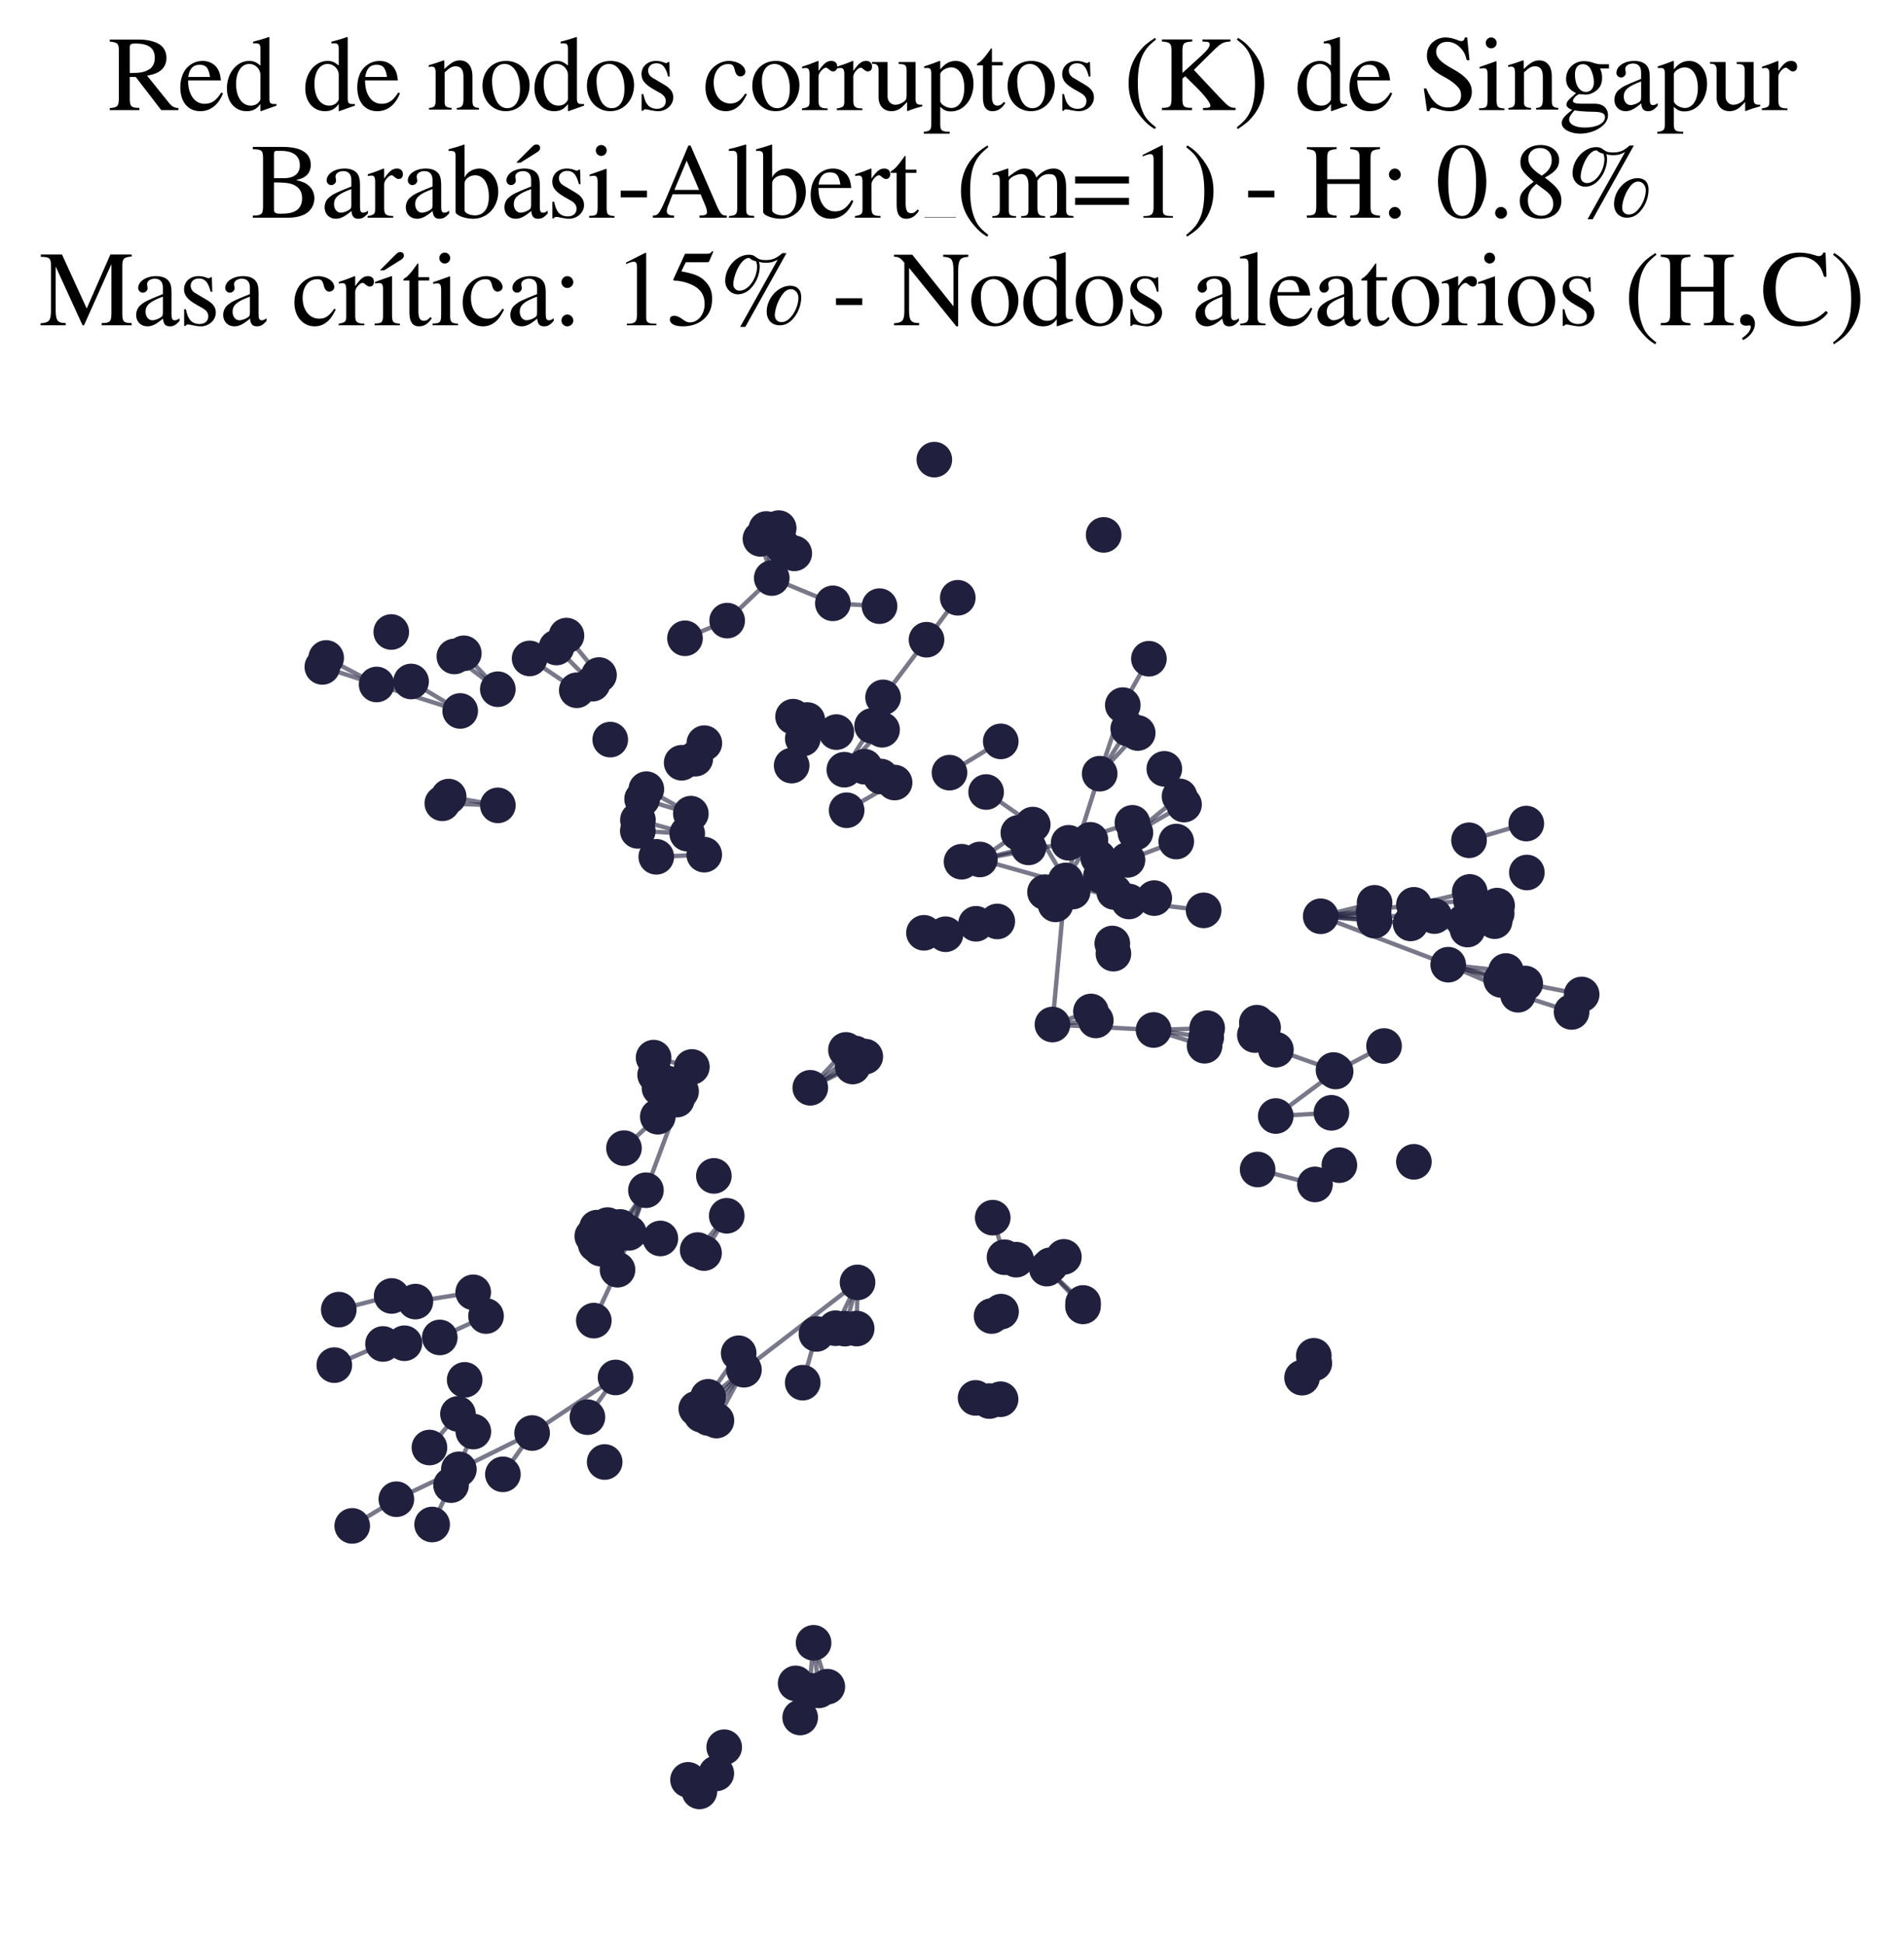 <?xml version="1.0" encoding="utf-8" standalone="no"?>
<!DOCTYPE svg PUBLIC "-//W3C//DTD SVG 1.1//EN"
  "http://www.w3.org/Graphics/SVG/1.1/DTD/svg11.dtd">
<svg xmlns:xlink="http://www.w3.org/1999/xlink" width="174.312pt" height="177.988pt" viewBox="0 0 174.312 177.988" xmlns="http://www.w3.org/2000/svg" version="1.1">
 <defs>
  <style type="text/css">*{stroke-linejoin: round; stroke-linecap: butt}</style>
 </defs>
 <g id="figure_1">
  <g id="patch_1">
   <path d="M 0 177.988 
L 174.312 177.988 
L 174.312 -0 
L 0 -0 
z
" style="fill: #ffffff"/>
  </g>
  <g id="axes_1">
   <g id="LineCollection_1">
    <path d="M 125.843 82.669 
L 120.912 83.901 
" clip-path="url(#pf16c861072)" style="fill: none; stroke: #201f3d; stroke-opacity: 0.6; stroke-width: 0.4"/>
    <path d="M 134.35 85.115 
L 129.141 84.553 
" clip-path="url(#pf16c861072)" style="fill: none; stroke: #201f3d; stroke-opacity: 0.6; stroke-width: 0.4"/>
    <path d="M 71.671 50.048 
L 70.655 52.93 
" clip-path="url(#pf16c861072)" style="fill: none; stroke: #201f3d; stroke-opacity: 0.6; stroke-width: 0.4"/>
    <path d="M 59.837 96.843 
L 63.341 97.696 
" clip-path="url(#pf16c861072)" style="fill: none; stroke: #201f3d; stroke-opacity: 0.6; stroke-width: 0.4"/>
    <path d="M 103.355 82.546 
L 89.706 78.699 
" clip-path="url(#pf16c861072)" style="fill: none; stroke: #201f3d; stroke-opacity: 0.6; stroke-width: 0.4"/>
    <path d="M 103.355 82.546 
L 110.193 83.359 
" clip-path="url(#pf16c861072)" style="fill: none; stroke: #201f3d; stroke-opacity: 0.6; stroke-width: 0.4"/>
    <path d="M 93.231 76.264 
L 89.706 78.699 
" clip-path="url(#pf16c861072)" style="fill: none; stroke: #201f3d; stroke-opacity: 0.6; stroke-width: 0.4"/>
    <path d="M 96.352 93.813 
L 105.61 94.313 
" clip-path="url(#pf16c861072)" style="fill: none; stroke: #201f3d; stroke-opacity: 0.6; stroke-width: 0.4"/>
    <path d="M 96.352 93.813 
L 97.56 80.62 
" clip-path="url(#pf16c861072)" style="fill: none; stroke: #201f3d; stroke-opacity: 0.6; stroke-width: 0.4"/>
    <path d="M 96.352 93.813 
L 99.878 92.619 
" clip-path="url(#pf16c861072)" style="fill: none; stroke: #201f3d; stroke-opacity: 0.6; stroke-width: 0.4"/>
    <path d="M 96.352 93.813 
L 100.32 93.439 
" clip-path="url(#pf16c861072)" style="fill: none; stroke: #201f3d; stroke-opacity: 0.6; stroke-width: 0.4"/>
    <path d="M 70.153 48.44 
L 70.655 52.93 
" clip-path="url(#pf16c861072)" style="fill: none; stroke: #201f3d; stroke-opacity: 0.6; stroke-width: 0.4"/>
    <path d="M 76.496 121.621 
L 78.508 117.428 
" clip-path="url(#pf16c861072)" style="fill: none; stroke: #201f3d; stroke-opacity: 0.6; stroke-width: 0.4"/>
    <path d="M 72.842 154.143 
L 73.257 157.265 
" clip-path="url(#pf16c861072)" style="fill: none; stroke: #201f3d; stroke-opacity: 0.6; stroke-width: 0.4"/>
    <path d="M 98.203 81.638 
L 96.63 82.81 
" clip-path="url(#pf16c861072)" style="fill: none; stroke: #201f3d; stroke-opacity: 0.6; stroke-width: 0.4"/>
    <path d="M 98.203 81.638 
L 95.672 81.693 
" clip-path="url(#pf16c861072)" style="fill: none; stroke: #201f3d; stroke-opacity: 0.6; stroke-width: 0.4"/>
    <path d="M 120.912 83.901 
L 129.141 84.553 
" clip-path="url(#pf16c861072)" style="fill: none; stroke: #201f3d; stroke-opacity: 0.6; stroke-width: 0.4"/>
    <path d="M 120.912 83.901 
L 132.584 88.336 
" clip-path="url(#pf16c861072)" style="fill: none; stroke: #201f3d; stroke-opacity: 0.6; stroke-width: 0.4"/>
    <path d="M 120.912 83.901 
L 125.753 83.49 
" clip-path="url(#pf16c861072)" style="fill: none; stroke: #201f3d; stroke-opacity: 0.6; stroke-width: 0.4"/>
    <path d="M 120.912 83.901 
L 129.444 82.853 
" clip-path="url(#pf16c861072)" style="fill: none; stroke: #201f3d; stroke-opacity: 0.6; stroke-width: 0.4"/>
    <path d="M 120.912 83.901 
L 131.319 83.884 
" clip-path="url(#pf16c861072)" style="fill: none; stroke: #201f3d; stroke-opacity: 0.6; stroke-width: 0.4"/>
    <path d="M 120.912 83.901 
L 125.834 84.296 
" clip-path="url(#pf16c861072)" style="fill: none; stroke: #201f3d; stroke-opacity: 0.6; stroke-width: 0.4"/>
    <path d="M 78.428 121.653 
L 78.508 117.428 
" clip-path="url(#pf16c861072)" style="fill: none; stroke: #201f3d; stroke-opacity: 0.6; stroke-width: 0.4"/>
    <path d="M 63.341 97.696 
L 61.963 100.69 
" clip-path="url(#pf16c861072)" style="fill: none; stroke: #201f3d; stroke-opacity: 0.6; stroke-width: 0.4"/>
    <path d="M 63.341 97.696 
L 59.135 108.987 
" clip-path="url(#pf16c861072)" style="fill: none; stroke: #201f3d; stroke-opacity: 0.6; stroke-width: 0.4"/>
    <path d="M 63.341 97.696 
L 61.201 99.234 
" clip-path="url(#pf16c861072)" style="fill: none; stroke: #201f3d; stroke-opacity: 0.6; stroke-width: 0.4"/>
    <path d="M 63.341 97.696 
L 62.354 99.933 
" clip-path="url(#pf16c861072)" style="fill: none; stroke: #201f3d; stroke-opacity: 0.6; stroke-width: 0.4"/>
    <path d="M 63.341 97.696 
L 60.378 99.633 
" clip-path="url(#pf16c861072)" style="fill: none; stroke: #201f3d; stroke-opacity: 0.6; stroke-width: 0.4"/>
    <path d="M 63.341 97.696 
L 59.978 98.422 
" clip-path="url(#pf16c861072)" style="fill: none; stroke: #201f3d; stroke-opacity: 0.6; stroke-width: 0.4"/>
    <path d="M 63.341 97.696 
L 60.22 102.257 
" clip-path="url(#pf16c861072)" style="fill: none; stroke: #201f3d; stroke-opacity: 0.6; stroke-width: 0.4"/>
    <path d="M 40.262 122.467 
L 44.497 120.507 
" clip-path="url(#pf16c861072)" style="fill: none; stroke: #201f3d; stroke-opacity: 0.6; stroke-width: 0.4"/>
    <path d="M 131.319 83.884 
L 137.059 82.925 
" clip-path="url(#pf16c861072)" style="fill: none; stroke: #201f3d; stroke-opacity: 0.6; stroke-width: 0.4"/>
    <path d="M 131.319 83.884 
L 136.835 84.348 
" clip-path="url(#pf16c861072)" style="fill: none; stroke: #201f3d; stroke-opacity: 0.6; stroke-width: 0.4"/>
    <path d="M 131.319 83.884 
L 137.024 83.647 
" clip-path="url(#pf16c861072)" style="fill: none; stroke: #201f3d; stroke-opacity: 0.6; stroke-width: 0.4"/>
    <path d="M 94.16 77.593 
L 89.706 78.699 
" clip-path="url(#pf16c861072)" style="fill: none; stroke: #201f3d; stroke-opacity: 0.6; stroke-width: 0.4"/>
    <path d="M 64.214 129.547 
L 68.11 125.424 
" clip-path="url(#pf16c861072)" style="fill: none; stroke: #201f3d; stroke-opacity: 0.6; stroke-width: 0.4"/>
    <path d="M 105.61 94.313 
L 110.279 95.757 
" clip-path="url(#pf16c861072)" style="fill: none; stroke: #201f3d; stroke-opacity: 0.6; stroke-width: 0.4"/>
    <path d="M 105.61 94.313 
L 110.431 94.983 
" clip-path="url(#pf16c861072)" style="fill: none; stroke: #201f3d; stroke-opacity: 0.6; stroke-width: 0.4"/>
    <path d="M 105.61 94.313 
L 110.518 94.15 
" clip-path="url(#pf16c861072)" style="fill: none; stroke: #201f3d; stroke-opacity: 0.6; stroke-width: 0.4"/>
    <path d="M 66.534 111.328 
L 64.455 114.74 
" clip-path="url(#pf16c861072)" style="fill: none; stroke: #201f3d; stroke-opacity: 0.6; stroke-width: 0.4"/>
    <path d="M 66.534 111.328 
L 63.872 114.466 
" clip-path="url(#pf16c861072)" style="fill: none; stroke: #201f3d; stroke-opacity: 0.6; stroke-width: 0.4"/>
    <path d="M 62.917 76.332 
L 58.391 76.082 
" clip-path="url(#pf16c861072)" style="fill: none; stroke: #201f3d; stroke-opacity: 0.6; stroke-width: 0.4"/>
    <path d="M 62.917 76.332 
L 58.402 75.078 
" clip-path="url(#pf16c861072)" style="fill: none; stroke: #201f3d; stroke-opacity: 0.6; stroke-width: 0.4"/>
    <path d="M 97.836 77.172 
L 89.706 78.699 
" clip-path="url(#pf16c861072)" style="fill: none; stroke: #201f3d; stroke-opacity: 0.6; stroke-width: 0.4"/>
    <path d="M 97.836 77.172 
L 103.673 75.344 
" clip-path="url(#pf16c861072)" style="fill: none; stroke: #201f3d; stroke-opacity: 0.6; stroke-width: 0.4"/>
    <path d="M 80.754 66.821 
L 77.299 70.479 
" clip-path="url(#pf16c861072)" style="fill: none; stroke: #201f3d; stroke-opacity: 0.6; stroke-width: 0.4"/>
    <path d="M 139.634 90.055 
L 132.584 88.336 
" clip-path="url(#pf16c861072)" style="fill: none; stroke: #201f3d; stroke-opacity: 0.6; stroke-width: 0.4"/>
    <path d="M 139.634 90.055 
L 144.801 91.06 
" clip-path="url(#pf16c861072)" style="fill: none; stroke: #201f3d; stroke-opacity: 0.6; stroke-width: 0.4"/>
    <path d="M 103.222 78.739 
L 107.685 77.058 
" clip-path="url(#pf16c861072)" style="fill: none; stroke: #201f3d; stroke-opacity: 0.6; stroke-width: 0.4"/>
    <path d="M 39.316 132.547 
L 41.927 129.47 
" clip-path="url(#pf16c861072)" style="fill: none; stroke: #201f3d; stroke-opacity: 0.6; stroke-width: 0.4"/>
    <path d="M 115.137 107.087 
L 120.385 108.455 
" clip-path="url(#pf16c861072)" style="fill: none; stroke: #201f3d; stroke-opacity: 0.6; stroke-width: 0.4"/>
    <path d="M 97.56 80.62 
L 100.676 70.846 
" clip-path="url(#pf16c861072)" style="fill: none; stroke: #201f3d; stroke-opacity: 0.6; stroke-width: 0.4"/>
    <path d="M 97.56 80.62 
L 99.829 76.902 
" clip-path="url(#pf16c861072)" style="fill: none; stroke: #201f3d; stroke-opacity: 0.6; stroke-width: 0.4"/>
    <path d="M 97.56 80.62 
L 94.549 75.504 
" clip-path="url(#pf16c861072)" style="fill: none; stroke: #201f3d; stroke-opacity: 0.6; stroke-width: 0.4"/>
    <path d="M 100.676 70.846 
L 102.792 64.567 
" clip-path="url(#pf16c861072)" style="fill: none; stroke: #201f3d; stroke-opacity: 0.6; stroke-width: 0.4"/>
    <path d="M 100.676 70.846 
L 103.292 66.729 
" clip-path="url(#pf16c861072)" style="fill: none; stroke: #201f3d; stroke-opacity: 0.6; stroke-width: 0.4"/>
    <path d="M 100.676 70.846 
L 104.157 67.119 
" clip-path="url(#pf16c861072)" style="fill: none; stroke: #201f3d; stroke-opacity: 0.6; stroke-width: 0.4"/>
    <path d="M 60.457 113.403 
L 55.529 114.462 
" clip-path="url(#pf16c861072)" style="fill: none; stroke: #201f3d; stroke-opacity: 0.6; stroke-width: 0.4"/>
    <path d="M 60.457 113.403 
L 54.224 113.19 
" clip-path="url(#pf16c861072)" style="fill: none; stroke: #201f3d; stroke-opacity: 0.6; stroke-width: 0.4"/>
    <path d="M 60.457 113.403 
L 55.758 113.245 
" clip-path="url(#pf16c861072)" style="fill: none; stroke: #201f3d; stroke-opacity: 0.6; stroke-width: 0.4"/>
    <path d="M 60.457 113.403 
L 55.622 112.178 
" clip-path="url(#pf16c861072)" style="fill: none; stroke: #201f3d; stroke-opacity: 0.6; stroke-width: 0.4"/>
    <path d="M 60.457 113.403 
L 54.98 114.329 
" clip-path="url(#pf16c861072)" style="fill: none; stroke: #201f3d; stroke-opacity: 0.6; stroke-width: 0.4"/>
    <path d="M 60.457 113.403 
L 54.968 113.105 
" clip-path="url(#pf16c861072)" style="fill: none; stroke: #201f3d; stroke-opacity: 0.6; stroke-width: 0.4"/>
    <path d="M 60.457 113.403 
L 54.652 112.412 
" clip-path="url(#pf16c861072)" style="fill: none; stroke: #201f3d; stroke-opacity: 0.6; stroke-width: 0.4"/>
    <path d="M 60.457 113.403 
L 54.538 113.942 
" clip-path="url(#pf16c861072)" style="fill: none; stroke: #201f3d; stroke-opacity: 0.6; stroke-width: 0.4"/>
    <path d="M 70.655 52.93 
L 71.29 48.36 
" clip-path="url(#pf16c861072)" style="fill: none; stroke: #201f3d; stroke-opacity: 0.6; stroke-width: 0.4"/>
    <path d="M 70.655 52.93 
L 71.075 49.062 
" clip-path="url(#pf16c861072)" style="fill: none; stroke: #201f3d; stroke-opacity: 0.6; stroke-width: 0.4"/>
    <path d="M 70.655 52.93 
L 69.62 49.341 
" clip-path="url(#pf16c861072)" style="fill: none; stroke: #201f3d; stroke-opacity: 0.6; stroke-width: 0.4"/>
    <path d="M 70.655 52.93 
L 66.572 56.828 
" clip-path="url(#pf16c861072)" style="fill: none; stroke: #201f3d; stroke-opacity: 0.6; stroke-width: 0.4"/>
    <path d="M 70.655 52.93 
L 76.249 55.246 
" clip-path="url(#pf16c861072)" style="fill: none; stroke: #201f3d; stroke-opacity: 0.6; stroke-width: 0.4"/>
    <path d="M 70.655 52.93 
L 72.715 50.669 
" clip-path="url(#pf16c861072)" style="fill: none; stroke: #201f3d; stroke-opacity: 0.6; stroke-width: 0.4"/>
    <path d="M 116.81 96.118 
L 122.084 97.98 
" clip-path="url(#pf16c861072)" style="fill: none; stroke: #201f3d; stroke-opacity: 0.6; stroke-width: 0.4"/>
    <path d="M 79.841 66.472 
L 77.299 70.479 
" clip-path="url(#pf16c861072)" style="fill: none; stroke: #201f3d; stroke-opacity: 0.6; stroke-width: 0.4"/>
    <path d="M 77.51 74.192 
L 81.901 71.656 
" clip-path="url(#pf16c861072)" style="fill: none; stroke: #201f3d; stroke-opacity: 0.6; stroke-width: 0.4"/>
    <path d="M 91.3 84.375 
L 89.352 84.589 
" clip-path="url(#pf16c861072)" style="fill: none; stroke: #201f3d; stroke-opacity: 0.6; stroke-width: 0.4"/>
    <path d="M 43.335 131.086 
L 41.295 135.99 
" clip-path="url(#pf16c861072)" style="fill: none; stroke: #201f3d; stroke-opacity: 0.6; stroke-width: 0.4"/>
    <path d="M 74.744 122.145 
L 73.49 126.608 
" clip-path="url(#pf16c861072)" style="fill: none; stroke: #201f3d; stroke-opacity: 0.6; stroke-width: 0.4"/>
    <path d="M 42.131 65.099 
L 37.634 62.402 
" clip-path="url(#pf16c861072)" style="fill: none; stroke: #201f3d; stroke-opacity: 0.6; stroke-width: 0.4"/>
    <path d="M 42.131 65.099 
L 34.481 62.676 
" clip-path="url(#pf16c861072)" style="fill: none; stroke: #201f3d; stroke-opacity: 0.6; stroke-width: 0.4"/>
    <path d="M 90.884 111.5 
L 91.963 115.121 
" clip-path="url(#pf16c861072)" style="fill: none; stroke: #201f3d; stroke-opacity: 0.6; stroke-width: 0.4"/>
    <path d="M 78.061 97.659 
L 74.182 99.607 
" clip-path="url(#pf16c861072)" style="fill: none; stroke: #201f3d; stroke-opacity: 0.6; stroke-width: 0.4"/>
    <path d="M 99.148 119.622 
L 95.838 116.164 
" clip-path="url(#pf16c861072)" style="fill: none; stroke: #201f3d; stroke-opacity: 0.6; stroke-width: 0.4"/>
    <path d="M 134.555 81.673 
L 129.444 82.853 
" clip-path="url(#pf16c861072)" style="fill: none; stroke: #201f3d; stroke-opacity: 0.6; stroke-width: 0.4"/>
    <path d="M 59.174 72.263 
L 63.248 74.505 
" clip-path="url(#pf16c861072)" style="fill: none; stroke: #201f3d; stroke-opacity: 0.6; stroke-width: 0.4"/>
    <path d="M 54.245 62.603 
L 50.942 59.29 
" clip-path="url(#pf16c861072)" style="fill: none; stroke: #201f3d; stroke-opacity: 0.6; stroke-width: 0.4"/>
    <path d="M 78.508 117.428 
L 77.346 121.662 
" clip-path="url(#pf16c861072)" style="fill: none; stroke: #201f3d; stroke-opacity: 0.6; stroke-width: 0.4"/>
    <path d="M 78.508 117.428 
L 68.11 125.424 
" clip-path="url(#pf16c861072)" style="fill: none; stroke: #201f3d; stroke-opacity: 0.6; stroke-width: 0.4"/>
    <path d="M 102.007 81.678 
L 105.67 82.238 
" clip-path="url(#pf16c861072)" style="fill: none; stroke: #201f3d; stroke-opacity: 0.6; stroke-width: 0.4"/>
    <path d="M 78.291 96.464 
L 74.182 99.607 
" clip-path="url(#pf16c861072)" style="fill: none; stroke: #201f3d; stroke-opacity: 0.6; stroke-width: 0.4"/>
    <path d="M 56.775 112.347 
L 59.135 108.987 
" clip-path="url(#pf16c861072)" style="fill: none; stroke: #201f3d; stroke-opacity: 0.6; stroke-width: 0.4"/>
    <path d="M 43.323 118.334 
L 38.029 119.183 
" clip-path="url(#pf16c861072)" style="fill: none; stroke: #201f3d; stroke-opacity: 0.6; stroke-width: 0.4"/>
    <path d="M 95.838 116.164 
L 99.158 119.309 
" clip-path="url(#pf16c861072)" style="fill: none; stroke: #201f3d; stroke-opacity: 0.6; stroke-width: 0.4"/>
    <path d="M 72.477 70.104 
L 73.912 65.931 
" clip-path="url(#pf16c861072)" style="fill: none; stroke: #201f3d; stroke-opacity: 0.6; stroke-width: 0.4"/>
    <path d="M 72.477 70.104 
L 72.606 65.624 
" clip-path="url(#pf16c861072)" style="fill: none; stroke: #201f3d; stroke-opacity: 0.6; stroke-width: 0.4"/>
    <path d="M 102.792 64.567 
L 105.183 60.319 
" clip-path="url(#pf16c861072)" style="fill: none; stroke: #201f3d; stroke-opacity: 0.6; stroke-width: 0.4"/>
    <path d="M 75.741 154.447 
L 74.484 150.429 
" clip-path="url(#pf16c861072)" style="fill: none; stroke: #201f3d; stroke-opacity: 0.6; stroke-width: 0.4"/>
    <path d="M 80.845 63.858 
L 84.823 58.577 
" clip-path="url(#pf16c861072)" style="fill: none; stroke: #201f3d; stroke-opacity: 0.6; stroke-width: 0.4"/>
    <path d="M 35.065 123.063 
L 30.606 125.001 
" clip-path="url(#pf16c861072)" style="fill: none; stroke: #201f3d; stroke-opacity: 0.6; stroke-width: 0.4"/>
    <path d="M 122.278 98.116 
L 116.796 102.191 
" clip-path="url(#pf16c861072)" style="fill: none; stroke: #201f3d; stroke-opacity: 0.6; stroke-width: 0.4"/>
    <path d="M 122.278 98.116 
L 126.711 95.78 
" clip-path="url(#pf16c861072)" style="fill: none; stroke: #201f3d; stroke-opacity: 0.6; stroke-width: 0.4"/>
    <path d="M 65.576 162.387 
L 66.301 159.988 
" clip-path="url(#pf16c861072)" style="fill: none; stroke: #201f3d; stroke-opacity: 0.6; stroke-width: 0.4"/>
    <path d="M 34.481 62.676 
L 29.862 60.249 
" clip-path="url(#pf16c861072)" style="fill: none; stroke: #201f3d; stroke-opacity: 0.6; stroke-width: 0.4"/>
    <path d="M 34.481 62.676 
L 29.511 61.067 
" clip-path="url(#pf16c861072)" style="fill: none; stroke: #201f3d; stroke-opacity: 0.6; stroke-width: 0.4"/>
    <path d="M 94.549 75.504 
L 90.279 72.523 
" clip-path="url(#pf16c861072)" style="fill: none; stroke: #201f3d; stroke-opacity: 0.6; stroke-width: 0.4"/>
    <path d="M 41.295 135.99 
L 39.562 139.595 
" clip-path="url(#pf16c861072)" style="fill: none; stroke: #201f3d; stroke-opacity: 0.6; stroke-width: 0.4"/>
    <path d="M 84.823 58.577 
L 87.685 54.737 
" clip-path="url(#pf16c861072)" style="fill: none; stroke: #201f3d; stroke-opacity: 0.6; stroke-width: 0.4"/>
    <path d="M 74.182 99.607 
L 77.446 96.139 
" clip-path="url(#pf16c861072)" style="fill: none; stroke: #201f3d; stroke-opacity: 0.6; stroke-width: 0.4"/>
    <path d="M 74.182 99.607 
L 79.217 96.75 
" clip-path="url(#pf16c861072)" style="fill: none; stroke: #201f3d; stroke-opacity: 0.6; stroke-width: 0.4"/>
    <path d="M 86.926 70.75 
L 91.619 67.888 
" clip-path="url(#pf16c861072)" style="fill: none; stroke: #201f3d; stroke-opacity: 0.6; stroke-width: 0.4"/>
    <path d="M 74.076 154.807 
L 74.484 150.429 
" clip-path="url(#pf16c861072)" style="fill: none; stroke: #201f3d; stroke-opacity: 0.6; stroke-width: 0.4"/>
    <path d="M 56.701 112.96 
L 59.135 108.987 
" clip-path="url(#pf16c861072)" style="fill: none; stroke: #201f3d; stroke-opacity: 0.6; stroke-width: 0.4"/>
    <path d="M 52.805 63.206 
L 48.488 60.292 
" clip-path="url(#pf16c861072)" style="fill: none; stroke: #201f3d; stroke-opacity: 0.6; stroke-width: 0.4"/>
    <path d="M 134.491 76.942 
L 139.734 75.412 
" clip-path="url(#pf16c861072)" style="fill: none; stroke: #201f3d; stroke-opacity: 0.6; stroke-width: 0.4"/>
    <path d="M 59.135 108.987 
L 57.567 112.891 
" clip-path="url(#pf16c861072)" style="fill: none; stroke: #201f3d; stroke-opacity: 0.6; stroke-width: 0.4"/>
    <path d="M 59.135 108.987 
L 56.534 116.264 
" clip-path="url(#pf16c861072)" style="fill: none; stroke: #201f3d; stroke-opacity: 0.6; stroke-width: 0.4"/>
    <path d="M 56.355 126.13 
L 48.715 131.218 
" clip-path="url(#pf16c861072)" style="fill: none; stroke: #201f3d; stroke-opacity: 0.6; stroke-width: 0.4"/>
    <path d="M 56.355 126.13 
L 53.779 129.766 
" clip-path="url(#pf16c861072)" style="fill: none; stroke: #201f3d; stroke-opacity: 0.6; stroke-width: 0.4"/>
    <path d="M 129.141 84.553 
L 134.049 84.395 
" clip-path="url(#pf16c861072)" style="fill: none; stroke: #201f3d; stroke-opacity: 0.6; stroke-width: 0.4"/>
    <path d="M 45.574 63.111 
L 41.597 60.111 
" clip-path="url(#pf16c861072)" style="fill: none; stroke: #201f3d; stroke-opacity: 0.6; stroke-width: 0.4"/>
    <path d="M 45.574 63.111 
L 42.462 59.822 
" clip-path="url(#pf16c861072)" style="fill: none; stroke: #201f3d; stroke-opacity: 0.6; stroke-width: 0.4"/>
    <path d="M 64.474 78.26 
L 60.082 78.456 
" clip-path="url(#pf16c861072)" style="fill: none; stroke: #201f3d; stroke-opacity: 0.6; stroke-width: 0.4"/>
    <path d="M 143.879 92.662 
L 138.973 91.088 
" clip-path="url(#pf16c861072)" style="fill: none; stroke: #201f3d; stroke-opacity: 0.6; stroke-width: 0.4"/>
    <path d="M 74.962 154.784 
L 74.484 150.429 
" clip-path="url(#pf16c861072)" style="fill: none; stroke: #201f3d; stroke-opacity: 0.6; stroke-width: 0.4"/>
    <path d="M 60.22 102.257 
L 57.126 105.133 
" clip-path="url(#pf16c861072)" style="fill: none; stroke: #201f3d; stroke-opacity: 0.6; stroke-width: 0.4"/>
    <path d="M 56.534 116.264 
L 54.364 120.925 
" clip-path="url(#pf16c861072)" style="fill: none; stroke: #201f3d; stroke-opacity: 0.6; stroke-width: 0.4"/>
    <path d="M 48.715 131.218 
L 42.009 134.541 
" clip-path="url(#pf16c861072)" style="fill: none; stroke: #201f3d; stroke-opacity: 0.6; stroke-width: 0.4"/>
    <path d="M 48.715 131.218 
L 46.04 135.001 
" clip-path="url(#pf16c861072)" style="fill: none; stroke: #201f3d; stroke-opacity: 0.6; stroke-width: 0.4"/>
    <path d="M 132.584 88.336 
L 138.973 91.088 
" clip-path="url(#pf16c861072)" style="fill: none; stroke: #201f3d; stroke-opacity: 0.6; stroke-width: 0.4"/>
    <path d="M 132.584 88.336 
L 137.435 89.73 
" clip-path="url(#pf16c861072)" style="fill: none; stroke: #201f3d; stroke-opacity: 0.6; stroke-width: 0.4"/>
    <path d="M 132.584 88.336 
L 137.869 88.913 
" clip-path="url(#pf16c861072)" style="fill: none; stroke: #201f3d; stroke-opacity: 0.6; stroke-width: 0.4"/>
    <path d="M 76.249 55.246 
L 80.522 55.504 
" clip-path="url(#pf16c861072)" style="fill: none; stroke: #201f3d; stroke-opacity: 0.6; stroke-width: 0.4"/>
    <path d="M 45.58 73.745 
L 41.075 72.942 
" clip-path="url(#pf16c861072)" style="fill: none; stroke: #201f3d; stroke-opacity: 0.6; stroke-width: 0.4"/>
    <path d="M 45.58 73.745 
L 40.495 73.559 
" clip-path="url(#pf16c861072)" style="fill: none; stroke: #201f3d; stroke-opacity: 0.6; stroke-width: 0.4"/>
    <path d="M 107.987 72.92 
L 103.946 76.242 
" clip-path="url(#pf16c861072)" style="fill: none; stroke: #201f3d; stroke-opacity: 0.6; stroke-width: 0.4"/>
    <path d="M 116.796 102.191 
L 121.891 101.898 
" clip-path="url(#pf16c861072)" style="fill: none; stroke: #201f3d; stroke-opacity: 0.6; stroke-width: 0.4"/>
    <path d="M 129.444 82.853 
L 134.665 82.444 
" clip-path="url(#pf16c861072)" style="fill: none; stroke: #201f3d; stroke-opacity: 0.6; stroke-width: 0.4"/>
    <path d="M 42.009 134.541 
L 36.286 137.279 
" clip-path="url(#pf16c861072)" style="fill: none; stroke: #201f3d; stroke-opacity: 0.6; stroke-width: 0.4"/>
    <path d="M 35.858 118.668 
L 31.016 119.92 
" clip-path="url(#pf16c861072)" style="fill: none; stroke: #201f3d; stroke-opacity: 0.6; stroke-width: 0.4"/>
    <path d="M 54.838 61.81 
L 51.86 58.199 
" clip-path="url(#pf16c861072)" style="fill: none; stroke: #201f3d; stroke-opacity: 0.6; stroke-width: 0.4"/>
    <path d="M 36.286 137.279 
L 32.246 139.723 
" clip-path="url(#pf16c861072)" style="fill: none; stroke: #201f3d; stroke-opacity: 0.6; stroke-width: 0.4"/>
    <path d="M 63.248 74.505 
L 58.785 73.162 
" clip-path="url(#pf16c861072)" style="fill: none; stroke: #201f3d; stroke-opacity: 0.6; stroke-width: 0.4"/>
    <path d="M 68.11 125.424 
L 64.851 129.843 
" clip-path="url(#pf16c861072)" style="fill: none; stroke: #201f3d; stroke-opacity: 0.6; stroke-width: 0.4"/>
    <path d="M 68.11 125.424 
L 65.588 130.077 
" clip-path="url(#pf16c861072)" style="fill: none; stroke: #201f3d; stroke-opacity: 0.6; stroke-width: 0.4"/>
    <path d="M 68.11 125.424 
L 63.748 128.993 
" clip-path="url(#pf16c861072)" style="fill: none; stroke: #201f3d; stroke-opacity: 0.6; stroke-width: 0.4"/>
    <path d="M 67.627 123.915 
L 64.828 127.903 
" clip-path="url(#pf16c861072)" style="fill: none; stroke: #201f3d; stroke-opacity: 0.6; stroke-width: 0.4"/>
    <path d="M 108.398 73.672 
L 103.946 76.242 
" clip-path="url(#pf16c861072)" style="fill: none; stroke: #201f3d; stroke-opacity: 0.6; stroke-width: 0.4"/>
    <path d="M 62.711 58.447 
L 66.572 56.828 
" clip-path="url(#pf16c861072)" style="fill: none; stroke: #201f3d; stroke-opacity: 0.6; stroke-width: 0.4"/>
   </g>
   <g id="PathCollection_1">
    <defs>
     <path id="m4c54b75393" d="M 0 1.581 
C 0.419 1.581 0.822 1.415 1.118 1.118 
C 1.415 0.822 1.581 0.419 1.581 0 
C 1.581 -0.419 1.415 -0.822 1.118 -1.118 
C 0.822 -1.415 0.419 -1.581 0 -1.581 
C -0.419 -1.581 -0.822 -1.415 -1.118 -1.118 
C -1.415 -0.822 -1.581 -0.419 -1.581 0 
C -1.581 0.419 -1.415 0.822 -1.118 1.118 
C -0.822 1.415 -0.419 1.581 0 1.581 
z
" style="stroke: #201f3d; stroke-width: 0.1"/>
    </defs>
    <g clip-path="url(#pf16c861072)">
     <use xlink:href="#m4c54b75393" x="42.462" y="59.822" style="fill: #201f3d; stroke: #201f3d; stroke-width: 0.1"/>
     <use xlink:href="#m4c54b75393" x="139.783" y="79.893" style="fill: #201f3d; stroke: #201f3d; stroke-width: 0.1"/>
     <use xlink:href="#m4c54b75393" x="99.878" y="92.619" style="fill: #201f3d; stroke: #201f3d; stroke-width: 0.1"/>
     <use xlink:href="#m4c54b75393" x="40.262" y="122.467" style="fill: #201f3d; stroke: #201f3d; stroke-width: 0.1"/>
     <use xlink:href="#m4c54b75393" x="78.428" y="121.653" style="fill: #201f3d; stroke: #201f3d; stroke-width: 0.1"/>
     <use xlink:href="#m4c54b75393" x="78.508" y="117.428" style="fill: #201f3d; stroke: #201f3d; stroke-width: 0.1"/>
     <use xlink:href="#m4c54b75393" x="46.04" y="135.001" style="fill: #201f3d; stroke: #201f3d; stroke-width: 0.1"/>
     <use xlink:href="#m4c54b75393" x="42.541" y="126.351" style="fill: #201f3d; stroke: #201f3d; stroke-width: 0.1"/>
     <use xlink:href="#m4c54b75393" x="125.843" y="82.669" style="fill: #201f3d; stroke: #201f3d; stroke-width: 0.1"/>
     <use xlink:href="#m4c54b75393" x="72.842" y="154.143" style="fill: #201f3d; stroke: #201f3d; stroke-width: 0.1"/>
     <use xlink:href="#m4c54b75393" x="97.398" y="115.089" style="fill: #201f3d; stroke: #201f3d; stroke-width: 0.1"/>
     <use xlink:href="#m4c54b75393" x="64.214" y="129.547" style="fill: #201f3d; stroke: #201f3d; stroke-width: 0.1"/>
     <use xlink:href="#m4c54b75393" x="76.496" y="121.621" style="fill: #201f3d; stroke: #201f3d; stroke-width: 0.1"/>
     <use xlink:href="#m4c54b75393" x="62.711" y="58.447" style="fill: #201f3d; stroke: #201f3d; stroke-width: 0.1"/>
     <use xlink:href="#m4c54b75393" x="90.58" y="128.291" style="fill: #201f3d; stroke: #201f3d; stroke-width: 0.1"/>
     <use xlink:href="#m4c54b75393" x="68.11" y="125.424" style="fill: #201f3d; stroke: #201f3d; stroke-width: 0.1"/>
     <use xlink:href="#m4c54b75393" x="73.257" y="157.265" style="fill: #201f3d; stroke: #201f3d; stroke-width: 0.1"/>
     <use xlink:href="#m4c54b75393" x="120.28" y="124.149" style="fill: #201f3d; stroke: #201f3d; stroke-width: 0.1"/>
     <use xlink:href="#m4c54b75393" x="95.672" y="81.693" style="fill: #201f3d; stroke: #201f3d; stroke-width: 0.1"/>
     <use xlink:href="#m4c54b75393" x="90.279" y="72.523" style="fill: #201f3d; stroke: #201f3d; stroke-width: 0.1"/>
     <use xlink:href="#m4c54b75393" x="65.588" y="130.077" style="fill: #201f3d; stroke: #201f3d; stroke-width: 0.1"/>
     <use xlink:href="#m4c54b75393" x="85.538" y="42.088" style="fill: #201f3d; stroke: #201f3d; stroke-width: 0.1"/>
     <use xlink:href="#m4c54b75393" x="64.828" y="127.903" style="fill: #201f3d; stroke: #201f3d; stroke-width: 0.1"/>
     <use xlink:href="#m4c54b75393" x="54.98" y="114.329" style="fill: #201f3d; stroke: #201f3d; stroke-width: 0.1"/>
     <use xlink:href="#m4c54b75393" x="55.622" y="112.178" style="fill: #201f3d; stroke: #201f3d; stroke-width: 0.1"/>
     <use xlink:href="#m4c54b75393" x="80.522" y="55.504" style="fill: #201f3d; stroke: #201f3d; stroke-width: 0.1"/>
     <use xlink:href="#m4c54b75393" x="103.946" y="76.242" style="fill: #201f3d; stroke: #201f3d; stroke-width: 0.1"/>
     <use xlink:href="#m4c54b75393" x="137.869" y="88.913" style="fill: #201f3d; stroke: #201f3d; stroke-width: 0.1"/>
     <use xlink:href="#m4c54b75393" x="105.183" y="60.319" style="fill: #201f3d; stroke: #201f3d; stroke-width: 0.1"/>
     <use xlink:href="#m4c54b75393" x="144.801" y="91.06" style="fill: #201f3d; stroke: #201f3d; stroke-width: 0.1"/>
     <use xlink:href="#m4c54b75393" x="76.566" y="67.037" style="fill: #201f3d; stroke: #201f3d; stroke-width: 0.1"/>
     <use xlink:href="#m4c54b75393" x="120.326" y="124.831" style="fill: #201f3d; stroke: #201f3d; stroke-width: 0.1"/>
     <use xlink:href="#m4c54b75393" x="93.231" y="76.264" style="fill: #201f3d; stroke: #201f3d; stroke-width: 0.1"/>
     <use xlink:href="#m4c54b75393" x="39.562" y="139.595" style="fill: #201f3d; stroke: #201f3d; stroke-width: 0.1"/>
     <use xlink:href="#m4c54b75393" x="72.715" y="50.669" style="fill: #201f3d; stroke: #201f3d; stroke-width: 0.1"/>
     <use xlink:href="#m4c54b75393" x="42.009" y="134.541" style="fill: #201f3d; stroke: #201f3d; stroke-width: 0.1"/>
     <use xlink:href="#m4c54b75393" x="122.619" y="106.69" style="fill: #201f3d; stroke: #201f3d; stroke-width: 0.1"/>
     <use xlink:href="#m4c54b75393" x="60.082" y="78.456" style="fill: #201f3d; stroke: #201f3d; stroke-width: 0.1"/>
     <use xlink:href="#m4c54b75393" x="66.534" y="111.328" style="fill: #201f3d; stroke: #201f3d; stroke-width: 0.1"/>
     <use xlink:href="#m4c54b75393" x="91.619" y="67.888" style="fill: #201f3d; stroke: #201f3d; stroke-width: 0.1"/>
     <use xlink:href="#m4c54b75393" x="62.408" y="69.845" style="fill: #201f3d; stroke: #201f3d; stroke-width: 0.1"/>
     <use xlink:href="#m4c54b75393" x="114.883" y="94.776" style="fill: #201f3d; stroke: #201f3d; stroke-width: 0.1"/>
     <use xlink:href="#m4c54b75393" x="64.482" y="68.051" style="fill: #201f3d; stroke: #201f3d; stroke-width: 0.1"/>
     <use xlink:href="#m4c54b75393" x="102.007" y="81.678" style="fill: #201f3d; stroke: #201f3d; stroke-width: 0.1"/>
     <use xlink:href="#m4c54b75393" x="67.627" y="123.915" style="fill: #201f3d; stroke: #201f3d; stroke-width: 0.1"/>
     <use xlink:href="#m4c54b75393" x="64.455" y="114.74" style="fill: #201f3d; stroke: #201f3d; stroke-width: 0.1"/>
     <use xlink:href="#m4c54b75393" x="100.676" y="70.846" style="fill: #201f3d; stroke: #201f3d; stroke-width: 0.1"/>
     <use xlink:href="#m4c54b75393" x="73.49" y="126.608" style="fill: #201f3d; stroke: #201f3d; stroke-width: 0.1"/>
     <use xlink:href="#m4c54b75393" x="38.029" y="119.183" style="fill: #201f3d; stroke: #201f3d; stroke-width: 0.1"/>
     <use xlink:href="#m4c54b75393" x="31.016" y="119.92" style="fill: #201f3d; stroke: #201f3d; stroke-width: 0.1"/>
     <use xlink:href="#m4c54b75393" x="79.841" y="66.472" style="fill: #201f3d; stroke: #201f3d; stroke-width: 0.1"/>
     <use xlink:href="#m4c54b75393" x="105.61" y="94.313" style="fill: #201f3d; stroke: #201f3d; stroke-width: 0.1"/>
     <use xlink:href="#m4c54b75393" x="63.655" y="69.473" style="fill: #201f3d; stroke: #201f3d; stroke-width: 0.1"/>
     <use xlink:href="#m4c54b75393" x="54.932" y="112.481" style="fill: #201f3d; stroke: #201f3d; stroke-width: 0.1"/>
     <use xlink:href="#m4c54b75393" x="58.785" y="73.162" style="fill: #201f3d; stroke: #201f3d; stroke-width: 0.1"/>
     <use xlink:href="#m4c54b75393" x="119.204" y="126.15" style="fill: #201f3d; stroke: #201f3d; stroke-width: 0.1"/>
     <use xlink:href="#m4c54b75393" x="63.248" y="74.505" style="fill: #201f3d; stroke: #201f3d; stroke-width: 0.1"/>
     <use xlink:href="#m4c54b75393" x="96.63" y="82.81" style="fill: #201f3d; stroke: #201f3d; stroke-width: 0.1"/>
     <use xlink:href="#m4c54b75393" x="35.065" y="123.063" style="fill: #201f3d; stroke: #201f3d; stroke-width: 0.1"/>
     <use xlink:href="#m4c54b75393" x="129.141" y="84.553" style="fill: #201f3d; stroke: #201f3d; stroke-width: 0.1"/>
     <use xlink:href="#m4c54b75393" x="64.032" y="164.034" style="fill: #201f3d; stroke: #201f3d; stroke-width: 0.1"/>
     <use xlink:href="#m4c54b75393" x="54.538" y="113.942" style="fill: #201f3d; stroke: #201f3d; stroke-width: 0.1"/>
     <use xlink:href="#m4c54b75393" x="74.962" y="154.784" style="fill: #201f3d; stroke: #201f3d; stroke-width: 0.1"/>
     <use xlink:href="#m4c54b75393" x="72.477" y="70.104" style="fill: #201f3d; stroke: #201f3d; stroke-width: 0.1"/>
     <use xlink:href="#m4c54b75393" x="41.927" y="129.47" style="fill: #201f3d; stroke: #201f3d; stroke-width: 0.1"/>
     <use xlink:href="#m4c54b75393" x="60.22" y="102.257" style="fill: #201f3d; stroke: #201f3d; stroke-width: 0.1"/>
     <use xlink:href="#m4c54b75393" x="93.032" y="115.346" style="fill: #201f3d; stroke: #201f3d; stroke-width: 0.1"/>
     <use xlink:href="#m4c54b75393" x="66.572" y="56.828" style="fill: #201f3d; stroke: #201f3d; stroke-width: 0.1"/>
     <use xlink:href="#m4c54b75393" x="65.576" y="162.387" style="fill: #201f3d; stroke: #201f3d; stroke-width: 0.1"/>
     <use xlink:href="#m4c54b75393" x="54.224" y="113.19" style="fill: #201f3d; stroke: #201f3d; stroke-width: 0.1"/>
     <use xlink:href="#m4c54b75393" x="48.715" y="131.218" style="fill: #201f3d; stroke: #201f3d; stroke-width: 0.1"/>
     <use xlink:href="#m4c54b75393" x="45.574" y="63.111" style="fill: #201f3d; stroke: #201f3d; stroke-width: 0.1"/>
     <use xlink:href="#m4c54b75393" x="43.335" y="131.086" style="fill: #201f3d; stroke: #201f3d; stroke-width: 0.1"/>
     <use xlink:href="#m4c54b75393" x="63.748" y="128.993" style="fill: #201f3d; stroke: #201f3d; stroke-width: 0.1"/>
     <use xlink:href="#m4c54b75393" x="74.484" y="150.429" style="fill: #201f3d; stroke: #201f3d; stroke-width: 0.1"/>
     <use xlink:href="#m4c54b75393" x="106.594" y="70.4" style="fill: #201f3d; stroke: #201f3d; stroke-width: 0.1"/>
     <use xlink:href="#m4c54b75393" x="97.56" y="80.62" style="fill: #201f3d; stroke: #201f3d; stroke-width: 0.1"/>
     <use xlink:href="#m4c54b75393" x="91.963" y="115.121" style="fill: #201f3d; stroke: #201f3d; stroke-width: 0.1"/>
     <use xlink:href="#m4c54b75393" x="41.295" y="135.99" style="fill: #201f3d; stroke: #201f3d; stroke-width: 0.1"/>
     <use xlink:href="#m4c54b75393" x="95.838" y="116.164" style="fill: #201f3d; stroke: #201f3d; stroke-width: 0.1"/>
     <use xlink:href="#m4c54b75393" x="58.391" y="76.082" style="fill: #201f3d; stroke: #201f3d; stroke-width: 0.1"/>
     <use xlink:href="#m4c54b75393" x="122.278" y="98.116" style="fill: #201f3d; stroke: #201f3d; stroke-width: 0.1"/>
     <use xlink:href="#m4c54b75393" x="131.319" y="83.884" style="fill: #201f3d; stroke: #201f3d; stroke-width: 0.1"/>
     <use xlink:href="#m4c54b75393" x="89.706" y="78.699" style="fill: #201f3d; stroke: #201f3d; stroke-width: 0.1"/>
     <use xlink:href="#m4c54b75393" x="139.634" y="90.055" style="fill: #201f3d; stroke: #201f3d; stroke-width: 0.1"/>
     <use xlink:href="#m4c54b75393" x="71.29" y="48.36" style="fill: #201f3d; stroke: #201f3d; stroke-width: 0.1"/>
     <use xlink:href="#m4c54b75393" x="62.99" y="162.976" style="fill: #201f3d; stroke: #201f3d; stroke-width: 0.1"/>
     <use xlink:href="#m4c54b75393" x="134.049" y="84.395" style="fill: #201f3d; stroke: #201f3d; stroke-width: 0.1"/>
     <use xlink:href="#m4c54b75393" x="77.346" y="121.662" style="fill: #201f3d; stroke: #201f3d; stroke-width: 0.1"/>
     <use xlink:href="#m4c54b75393" x="89.352" y="84.589" style="fill: #201f3d; stroke: #201f3d; stroke-width: 0.1"/>
     <use xlink:href="#m4c54b75393" x="70.153" y="48.44" style="fill: #201f3d; stroke: #201f3d; stroke-width: 0.1"/>
     <use xlink:href="#m4c54b75393" x="50.942" y="59.29" style="fill: #201f3d; stroke: #201f3d; stroke-width: 0.1"/>
     <use xlink:href="#m4c54b75393" x="139.734" y="75.412" style="fill: #201f3d; stroke: #201f3d; stroke-width: 0.1"/>
     <use xlink:href="#m4c54b75393" x="42.131" y="65.099" style="fill: #201f3d; stroke: #201f3d; stroke-width: 0.1"/>
     <use xlink:href="#m4c54b75393" x="86.926" y="70.75" style="fill: #201f3d; stroke: #201f3d; stroke-width: 0.1"/>
     <use xlink:href="#m4c54b75393" x="55.869" y="67.724" style="fill: #201f3d; stroke: #201f3d; stroke-width: 0.1"/>
     <use xlink:href="#m4c54b75393" x="120.912" y="83.901" style="fill: #201f3d; stroke: #201f3d; stroke-width: 0.1"/>
     <use xlink:href="#m4c54b75393" x="54.364" y="120.925" style="fill: #201f3d; stroke: #201f3d; stroke-width: 0.1"/>
     <use xlink:href="#m4c54b75393" x="90.779" y="120.506" style="fill: #201f3d; stroke: #201f3d; stroke-width: 0.1"/>
     <use xlink:href="#m4c54b75393" x="97.836" y="77.172" style="fill: #201f3d; stroke: #201f3d; stroke-width: 0.1"/>
     <use xlink:href="#m4c54b75393" x="56.775" y="112.347" style="fill: #201f3d; stroke: #201f3d; stroke-width: 0.1"/>
     <use xlink:href="#m4c54b75393" x="71.075" y="49.062" style="fill: #201f3d; stroke: #201f3d; stroke-width: 0.1"/>
     <use xlink:href="#m4c54b75393" x="32.246" y="139.723" style="fill: #201f3d; stroke: #201f3d; stroke-width: 0.1"/>
     <use xlink:href="#m4c54b75393" x="77.51" y="74.192" style="fill: #201f3d; stroke: #201f3d; stroke-width: 0.1"/>
     <use xlink:href="#m4c54b75393" x="103.292" y="66.729" style="fill: #201f3d; stroke: #201f3d; stroke-width: 0.1"/>
     <use xlink:href="#m4c54b75393" x="56.701" y="112.96" style="fill: #201f3d; stroke: #201f3d; stroke-width: 0.1"/>
     <use xlink:href="#m4c54b75393" x="60.378" y="99.633" style="fill: #201f3d; stroke: #201f3d; stroke-width: 0.1"/>
     <use xlink:href="#m4c54b75393" x="43.323" y="118.334" style="fill: #201f3d; stroke: #201f3d; stroke-width: 0.1"/>
     <use xlink:href="#m4c54b75393" x="64.474" y="78.26" style="fill: #201f3d; stroke: #201f3d; stroke-width: 0.1"/>
     <use xlink:href="#m4c54b75393" x="89.315" y="128.002" style="fill: #201f3d; stroke: #201f3d; stroke-width: 0.1"/>
     <use xlink:href="#m4c54b75393" x="143.879" y="92.662" style="fill: #201f3d; stroke: #201f3d; stroke-width: 0.1"/>
     <use xlink:href="#m4c54b75393" x="137.059" y="82.925" style="fill: #201f3d; stroke: #201f3d; stroke-width: 0.1"/>
     <use xlink:href="#m4c54b75393" x="59.174" y="72.263" style="fill: #201f3d; stroke: #201f3d; stroke-width: 0.1"/>
     <use xlink:href="#m4c54b75393" x="76.249" y="55.246" style="fill: #201f3d; stroke: #201f3d; stroke-width: 0.1"/>
     <use xlink:href="#m4c54b75393" x="57.567" y="112.891" style="fill: #201f3d; stroke: #201f3d; stroke-width: 0.1"/>
     <use xlink:href="#m4c54b75393" x="134.35" y="85.115" style="fill: #201f3d; stroke: #201f3d; stroke-width: 0.1"/>
     <use xlink:href="#m4c54b75393" x="61.963" y="100.69" style="fill: #201f3d; stroke: #201f3d; stroke-width: 0.1"/>
     <use xlink:href="#m4c54b75393" x="107.685" y="77.058" style="fill: #201f3d; stroke: #201f3d; stroke-width: 0.1"/>
     <use xlink:href="#m4c54b75393" x="137.024" y="83.647" style="fill: #201f3d; stroke: #201f3d; stroke-width: 0.1"/>
     <use xlink:href="#m4c54b75393" x="74.076" y="154.807" style="fill: #201f3d; stroke: #201f3d; stroke-width: 0.1"/>
     <use xlink:href="#m4c54b75393" x="96.352" y="93.813" style="fill: #201f3d; stroke: #201f3d; stroke-width: 0.1"/>
     <use xlink:href="#m4c54b75393" x="98.203" y="81.638" style="fill: #201f3d; stroke: #201f3d; stroke-width: 0.1"/>
     <use xlink:href="#m4c54b75393" x="41.075" y="72.942" style="fill: #201f3d; stroke: #201f3d; stroke-width: 0.1"/>
     <use xlink:href="#m4c54b75393" x="99.148" y="119.622" style="fill: #201f3d; stroke: #201f3d; stroke-width: 0.1"/>
     <use xlink:href="#m4c54b75393" x="77.299" y="70.479" style="fill: #201f3d; stroke: #201f3d; stroke-width: 0.1"/>
     <use xlink:href="#m4c54b75393" x="52.805" y="63.206" style="fill: #201f3d; stroke: #201f3d; stroke-width: 0.1"/>
     <use xlink:href="#m4c54b75393" x="84.823" y="58.577" style="fill: #201f3d; stroke: #201f3d; stroke-width: 0.1"/>
     <use xlink:href="#m4c54b75393" x="110.431" y="94.983" style="fill: #201f3d; stroke: #201f3d; stroke-width: 0.1"/>
     <use xlink:href="#m4c54b75393" x="44.497" y="120.507" style="fill: #201f3d; stroke: #201f3d; stroke-width: 0.1"/>
     <use xlink:href="#m4c54b75393" x="115.137" y="107.087" style="fill: #201f3d; stroke: #201f3d; stroke-width: 0.1"/>
     <use xlink:href="#m4c54b75393" x="80.845" y="63.858" style="fill: #201f3d; stroke: #201f3d; stroke-width: 0.1"/>
     <use xlink:href="#m4c54b75393" x="51.86" y="58.199" style="fill: #201f3d; stroke: #201f3d; stroke-width: 0.1"/>
     <use xlink:href="#m4c54b75393" x="122.084" y="97.98" style="fill: #201f3d; stroke: #201f3d; stroke-width: 0.1"/>
     <use xlink:href="#m4c54b75393" x="103.673" y="75.344" style="fill: #201f3d; stroke: #201f3d; stroke-width: 0.1"/>
     <use xlink:href="#m4c54b75393" x="103.355" y="82.546" style="fill: #201f3d; stroke: #201f3d; stroke-width: 0.1"/>
     <use xlink:href="#m4c54b75393" x="39.316" y="132.547" style="fill: #201f3d; stroke: #201f3d; stroke-width: 0.1"/>
     <use xlink:href="#m4c54b75393" x="74.744" y="122.145" style="fill: #201f3d; stroke: #201f3d; stroke-width: 0.1"/>
     <use xlink:href="#m4c54b75393" x="75.741" y="154.447" style="fill: #201f3d; stroke: #201f3d; stroke-width: 0.1"/>
     <use xlink:href="#m4c54b75393" x="101.934" y="87.325" style="fill: #201f3d; stroke: #201f3d; stroke-width: 0.1"/>
     <use xlink:href="#m4c54b75393" x="134.555" y="81.673" style="fill: #201f3d; stroke: #201f3d; stroke-width: 0.1"/>
     <use xlink:href="#m4c54b75393" x="54.245" y="62.603" style="fill: #201f3d; stroke: #201f3d; stroke-width: 0.1"/>
     <use xlink:href="#m4c54b75393" x="104.157" y="67.119" style="fill: #201f3d; stroke: #201f3d; stroke-width: 0.1"/>
     <use xlink:href="#m4c54b75393" x="103.222" y="78.739" style="fill: #201f3d; stroke: #201f3d; stroke-width: 0.1"/>
     <use xlink:href="#m4c54b75393" x="88.031" y="78.906" style="fill: #201f3d; stroke: #201f3d; stroke-width: 0.1"/>
     <use xlink:href="#m4c54b75393" x="107.987" y="72.92" style="fill: #201f3d; stroke: #201f3d; stroke-width: 0.1"/>
     <use xlink:href="#m4c54b75393" x="101.038" y="48.979" style="fill: #201f3d; stroke: #201f3d; stroke-width: 0.1"/>
     <use xlink:href="#m4c54b75393" x="63.872" y="114.466" style="fill: #201f3d; stroke: #201f3d; stroke-width: 0.1"/>
     <use xlink:href="#m4c54b75393" x="40.495" y="73.559" style="fill: #201f3d; stroke: #201f3d; stroke-width: 0.1"/>
     <use xlink:href="#m4c54b75393" x="84.588" y="85.416" style="fill: #201f3d; stroke: #201f3d; stroke-width: 0.1"/>
     <use xlink:href="#m4c54b75393" x="55.529" y="114.462" style="fill: #201f3d; stroke: #201f3d; stroke-width: 0.1"/>
     <use xlink:href="#m4c54b75393" x="137.435" y="89.73" style="fill: #201f3d; stroke: #201f3d; stroke-width: 0.1"/>
     <use xlink:href="#m4c54b75393" x="37.024" y="122.998" style="fill: #201f3d; stroke: #201f3d; stroke-width: 0.1"/>
     <use xlink:href="#m4c54b75393" x="91.603" y="128.123" style="fill: #201f3d; stroke: #201f3d; stroke-width: 0.1"/>
     <use xlink:href="#m4c54b75393" x="73.496" y="67.632" style="fill: #201f3d; stroke: #201f3d; stroke-width: 0.1"/>
     <use xlink:href="#m4c54b75393" x="120.385" y="108.455" style="fill: #201f3d; stroke: #201f3d; stroke-width: 0.1"/>
     <use xlink:href="#m4c54b75393" x="34.481" y="62.676" style="fill: #201f3d; stroke: #201f3d; stroke-width: 0.1"/>
     <use xlink:href="#m4c54b75393" x="116.796" y="102.191" style="fill: #201f3d; stroke: #201f3d; stroke-width: 0.1"/>
     <use xlink:href="#m4c54b75393" x="29.862" y="60.249" style="fill: #201f3d; stroke: #201f3d; stroke-width: 0.1"/>
     <use xlink:href="#m4c54b75393" x="35.82" y="57.871" style="fill: #201f3d; stroke: #201f3d; stroke-width: 0.1"/>
     <use xlink:href="#m4c54b75393" x="65.355" y="107.675" style="fill: #201f3d; stroke: #201f3d; stroke-width: 0.1"/>
     <use xlink:href="#m4c54b75393" x="58.402" y="75.078" style="fill: #201f3d; stroke: #201f3d; stroke-width: 0.1"/>
     <use xlink:href="#m4c54b75393" x="59.978" y="98.422" style="fill: #201f3d; stroke: #201f3d; stroke-width: 0.1"/>
     <use xlink:href="#m4c54b75393" x="72.606" y="65.624" style="fill: #201f3d; stroke: #201f3d; stroke-width: 0.1"/>
     <use xlink:href="#m4c54b75393" x="105.67" y="82.238" style="fill: #201f3d; stroke: #201f3d; stroke-width: 0.1"/>
     <use xlink:href="#m4c54b75393" x="102.792" y="64.567" style="fill: #201f3d; stroke: #201f3d; stroke-width: 0.1"/>
     <use xlink:href="#m4c54b75393" x="115.066" y="93.645" style="fill: #201f3d; stroke: #201f3d; stroke-width: 0.1"/>
     <use xlink:href="#m4c54b75393" x="63.341" y="97.696" style="fill: #201f3d; stroke: #201f3d; stroke-width: 0.1"/>
     <use xlink:href="#m4c54b75393" x="55.359" y="133.873" style="fill: #201f3d; stroke: #201f3d; stroke-width: 0.1"/>
     <use xlink:href="#m4c54b75393" x="69.62" y="49.341" style="fill: #201f3d; stroke: #201f3d; stroke-width: 0.1"/>
     <use xlink:href="#m4c54b75393" x="61.201" y="99.234" style="fill: #201f3d; stroke: #201f3d; stroke-width: 0.1"/>
     <use xlink:href="#m4c54b75393" x="80.648" y="71.104" style="fill: #201f3d; stroke: #201f3d; stroke-width: 0.1"/>
     <use xlink:href="#m4c54b75393" x="125.834" y="84.296" style="fill: #201f3d; stroke: #201f3d; stroke-width: 0.1"/>
     <use xlink:href="#m4c54b75393" x="121.891" y="101.898" style="fill: #201f3d; stroke: #201f3d; stroke-width: 0.1"/>
     <use xlink:href="#m4c54b75393" x="79.154" y="70.207" style="fill: #201f3d; stroke: #201f3d; stroke-width: 0.1"/>
     <use xlink:href="#m4c54b75393" x="134.491" y="76.942" style="fill: #201f3d; stroke: #201f3d; stroke-width: 0.1"/>
     <use xlink:href="#m4c54b75393" x="78.061" y="97.659" style="fill: #201f3d; stroke: #201f3d; stroke-width: 0.1"/>
     <use xlink:href="#m4c54b75393" x="94.16" y="77.593" style="fill: #201f3d; stroke: #201f3d; stroke-width: 0.1"/>
     <use xlink:href="#m4c54b75393" x="62.354" y="99.933" style="fill: #201f3d; stroke: #201f3d; stroke-width: 0.1"/>
     <use xlink:href="#m4c54b75393" x="126.711" y="95.78" style="fill: #201f3d; stroke: #201f3d; stroke-width: 0.1"/>
     <use xlink:href="#m4c54b75393" x="29.511" y="61.067" style="fill: #201f3d; stroke: #201f3d; stroke-width: 0.1"/>
     <use xlink:href="#m4c54b75393" x="129.444" y="82.853" style="fill: #201f3d; stroke: #201f3d; stroke-width: 0.1"/>
     <use xlink:href="#m4c54b75393" x="86.563" y="85.547" style="fill: #201f3d; stroke: #201f3d; stroke-width: 0.1"/>
     <use xlink:href="#m4c54b75393" x="136.835" y="84.348" style="fill: #201f3d; stroke: #201f3d; stroke-width: 0.1"/>
     <use xlink:href="#m4c54b75393" x="78.291" y="96.464" style="fill: #201f3d; stroke: #201f3d; stroke-width: 0.1"/>
     <use xlink:href="#m4c54b75393" x="94.549" y="75.504" style="fill: #201f3d; stroke: #201f3d; stroke-width: 0.1"/>
     <use xlink:href="#m4c54b75393" x="71.671" y="50.048" style="fill: #201f3d; stroke: #201f3d; stroke-width: 0.1"/>
     <use xlink:href="#m4c54b75393" x="41.597" y="60.111" style="fill: #201f3d; stroke: #201f3d; stroke-width: 0.1"/>
     <use xlink:href="#m4c54b75393" x="100.32" y="93.439" style="fill: #201f3d; stroke: #201f3d; stroke-width: 0.1"/>
     <use xlink:href="#m4c54b75393" x="62.917" y="76.332" style="fill: #201f3d; stroke: #201f3d; stroke-width: 0.1"/>
     <use xlink:href="#m4c54b75393" x="54.838" y="61.81" style="fill: #201f3d; stroke: #201f3d; stroke-width: 0.1"/>
     <use xlink:href="#m4c54b75393" x="110.518" y="94.15" style="fill: #201f3d; stroke: #201f3d; stroke-width: 0.1"/>
     <use xlink:href="#m4c54b75393" x="45.58" y="73.745" style="fill: #201f3d; stroke: #201f3d; stroke-width: 0.1"/>
     <use xlink:href="#m4c54b75393" x="96.163" y="115.855" style="fill: #201f3d; stroke: #201f3d; stroke-width: 0.1"/>
     <use xlink:href="#m4c54b75393" x="60.457" y="113.403" style="fill: #201f3d; stroke: #201f3d; stroke-width: 0.1"/>
     <use xlink:href="#m4c54b75393" x="134.665" y="82.444" style="fill: #201f3d; stroke: #201f3d; stroke-width: 0.1"/>
     <use xlink:href="#m4c54b75393" x="100.79" y="80.199" style="fill: #201f3d; stroke: #201f3d; stroke-width: 0.1"/>
     <use xlink:href="#m4c54b75393" x="138.973" y="91.088" style="fill: #201f3d; stroke: #201f3d; stroke-width: 0.1"/>
     <use xlink:href="#m4c54b75393" x="57.126" y="105.133" style="fill: #201f3d; stroke: #201f3d; stroke-width: 0.1"/>
     <use xlink:href="#m4c54b75393" x="77.446" y="96.139" style="fill: #201f3d; stroke: #201f3d; stroke-width: 0.1"/>
     <use xlink:href="#m4c54b75393" x="110.193" y="83.359" style="fill: #201f3d; stroke: #201f3d; stroke-width: 0.1"/>
     <use xlink:href="#m4c54b75393" x="56.355" y="126.13" style="fill: #201f3d; stroke: #201f3d; stroke-width: 0.1"/>
     <use xlink:href="#m4c54b75393" x="36.286" y="137.279" style="fill: #201f3d; stroke: #201f3d; stroke-width: 0.1"/>
     <use xlink:href="#m4c54b75393" x="59.837" y="96.843" style="fill: #201f3d; stroke: #201f3d; stroke-width: 0.1"/>
     <use xlink:href="#m4c54b75393" x="99.829" y="76.902" style="fill: #201f3d; stroke: #201f3d; stroke-width: 0.1"/>
     <use xlink:href="#m4c54b75393" x="99.158" y="119.309" style="fill: #201f3d; stroke: #201f3d; stroke-width: 0.1"/>
     <use xlink:href="#m4c54b75393" x="81.901" y="71.656" style="fill: #201f3d; stroke: #201f3d; stroke-width: 0.1"/>
     <use xlink:href="#m4c54b75393" x="116.81" y="96.118" style="fill: #201f3d; stroke: #201f3d; stroke-width: 0.1"/>
     <use xlink:href="#m4c54b75393" x="90.884" y="111.5" style="fill: #201f3d; stroke: #201f3d; stroke-width: 0.1"/>
     <use xlink:href="#m4c54b75393" x="108.398" y="73.672" style="fill: #201f3d; stroke: #201f3d; stroke-width: 0.1"/>
     <use xlink:href="#m4c54b75393" x="37.634" y="62.402" style="fill: #201f3d; stroke: #201f3d; stroke-width: 0.1"/>
     <use xlink:href="#m4c54b75393" x="59.135" y="108.987" style="fill: #201f3d; stroke: #201f3d; stroke-width: 0.1"/>
     <use xlink:href="#m4c54b75393" x="110.279" y="95.757" style="fill: #201f3d; stroke: #201f3d; stroke-width: 0.1"/>
     <use xlink:href="#m4c54b75393" x="74.182" y="99.607" style="fill: #201f3d; stroke: #201f3d; stroke-width: 0.1"/>
     <use xlink:href="#m4c54b75393" x="64.851" y="129.843" style="fill: #201f3d; stroke: #201f3d; stroke-width: 0.1"/>
     <use xlink:href="#m4c54b75393" x="79.217" y="96.75" style="fill: #201f3d; stroke: #201f3d; stroke-width: 0.1"/>
     <use xlink:href="#m4c54b75393" x="53.779" y="129.766" style="fill: #201f3d; stroke: #201f3d; stroke-width: 0.1"/>
     <use xlink:href="#m4c54b75393" x="132.584" y="88.336" style="fill: #201f3d; stroke: #201f3d; stroke-width: 0.1"/>
     <use xlink:href="#m4c54b75393" x="70.655" y="52.93" style="fill: #201f3d; stroke: #201f3d; stroke-width: 0.1"/>
     <use xlink:href="#m4c54b75393" x="115.637" y="94.089" style="fill: #201f3d; stroke: #201f3d; stroke-width: 0.1"/>
     <use xlink:href="#m4c54b75393" x="35.858" y="118.668" style="fill: #201f3d; stroke: #201f3d; stroke-width: 0.1"/>
     <use xlink:href="#m4c54b75393" x="80.754" y="66.821" style="fill: #201f3d; stroke: #201f3d; stroke-width: 0.1"/>
     <use xlink:href="#m4c54b75393" x="56.534" y="116.264" style="fill: #201f3d; stroke: #201f3d; stroke-width: 0.1"/>
     <use xlink:href="#m4c54b75393" x="55.758" y="113.245" style="fill: #201f3d; stroke: #201f3d; stroke-width: 0.1"/>
     <use xlink:href="#m4c54b75393" x="48.488" y="60.292" style="fill: #201f3d; stroke: #201f3d; stroke-width: 0.1"/>
     <use xlink:href="#m4c54b75393" x="101.832" y="86.394" style="fill: #201f3d; stroke: #201f3d; stroke-width: 0.1"/>
     <use xlink:href="#m4c54b75393" x="129.442" y="106.384" style="fill: #201f3d; stroke: #201f3d; stroke-width: 0.1"/>
     <use xlink:href="#m4c54b75393" x="54.968" y="113.105" style="fill: #201f3d; stroke: #201f3d; stroke-width: 0.1"/>
     <use xlink:href="#m4c54b75393" x="100.533" y="78.526" style="fill: #201f3d; stroke: #201f3d; stroke-width: 0.1"/>
     <use xlink:href="#m4c54b75393" x="66.301" y="159.988" style="fill: #201f3d; stroke: #201f3d; stroke-width: 0.1"/>
     <use xlink:href="#m4c54b75393" x="54.652" y="112.412" style="fill: #201f3d; stroke: #201f3d; stroke-width: 0.1"/>
     <use xlink:href="#m4c54b75393" x="30.606" y="125.001" style="fill: #201f3d; stroke: #201f3d; stroke-width: 0.1"/>
     <use xlink:href="#m4c54b75393" x="91.647" y="120.103" style="fill: #201f3d; stroke: #201f3d; stroke-width: 0.1"/>
     <use xlink:href="#m4c54b75393" x="91.3" y="84.375" style="fill: #201f3d; stroke: #201f3d; stroke-width: 0.1"/>
     <use xlink:href="#m4c54b75393" x="87.685" y="54.737" style="fill: #201f3d; stroke: #201f3d; stroke-width: 0.1"/>
     <use xlink:href="#m4c54b75393" x="125.753" y="83.49" style="fill: #201f3d; stroke: #201f3d; stroke-width: 0.1"/>
     <use xlink:href="#m4c54b75393" x="73.912" y="65.931" style="fill: #201f3d; stroke: #201f3d; stroke-width: 0.1"/>
    </g>
   </g>
   <g id="text_1">
    <!-- Red de nodos corruptos (K) de Singapur -->
    <g transform="translate(9.883 10.084) scale(0.096 -0.096)">
     <defs>
      <path id="NimbusRomNo9L-Regu-52" d="M 4218 121 
C 3974 140 3846 205 3661 424 
L 2342 2061 
C 2771 2143 2963 2219 3174 2388 
C 3379 2553 3501 2818 3501 3113 
C 3501 3385 3418 3618 3251 3801 
C 3008 4059 2477 4224 1875 4224 
L 109 4224 
L 109 4102 
C 589 4051 653 3981 653 3528 
L 653 765 
C 653 236 589 159 109 121 
L 109 0 
L 1882 0 
L 1882 134 
C 1389 134 1306 219 1306 692 
L 1306 1984 
L 1664 1984 
L 3187 0 
L 4218 0 
L 4218 121 
z
M 1306 3762 
C 1306 3937 1376 3987 1632 3987 
C 2432 3987 2803 3716 2803 3123 
C 2803 2807 2669 2542 2438 2423 
C 2144 2258 1920 2221 1306 2221 
L 1306 3762 
z
" transform="scale(0.016)"/>
      <path id="NimbusRomNo9L-Regu-65" d="M 2611 1053 
C 2304 564 2029 378 1619 378 
C 1254 378 979 564 794 930 
C 678 1174 634 1386 621 1779 
L 2592 1779 
C 2541 2193 2477 2377 2317 2581 
C 2125 2811 1830 2944 1498 2944 
C 1178 2944 877 2829 634 2611 
C 333 2349 160 1894 160 1370 
C 160 486 621 -64 1357 -64 
C 1965 -64 2445 315 2714 1008 
L 2611 1053 
z
M 634 1984 
C 704 2479 922 2714 1312 2714 
C 1702 2714 1856 2535 1939 1984 
L 634 1984 
z
" transform="scale(0.016)"/>
      <path id="NimbusRomNo9L-Regu-64" d="M 2202 -64 
L 3142 269 
L 3142 365 
C 3027 365 3014 365 2995 365 
C 2765 365 2714 435 2714 731 
L 2714 4364 
L 2682 4377 
C 2374 4268 2150 4204 1741 4096 
L 1741 3994 
C 1792 4000 1830 4000 1882 4000 
C 2118 4000 2176 3936 2176 3672 
L 2176 2669 
C 1933 2874 1760 2944 1504 2944 
C 768 2944 173 2221 173 1312 
C 173 493 653 -64 1357 -64 
C 1715 -64 1958 64 2176 365 
L 2176 -45 
L 2202 -64 
z
M 2176 653 
C 2176 608 2131 531 2067 461 
C 1952 333 1792 269 1606 269 
C 1075 269 723 781 723 1568 
C 723 2291 1037 2765 1523 2765 
C 1862 2765 2176 2464 2176 2125 
L 2176 653 
z
" transform="scale(0.016)"/>
      <path id="NimbusRomNo9L-Regu-6e" d="M 102 2579 
C 141 2598 205 2605 275 2605 
C 454 2605 512 2509 512 2195 
L 512 608 
C 512 243 442 154 115 128 
L 115 32 
L 1472 32 
L 1472 128 
C 1146 154 1050 230 1050 461 
L 1050 2259 
C 1357 2547 1498 2624 1709 2624 
C 2022 2624 2176 2426 2176 2003 
L 2176 666 
C 2176 262 2093 154 1773 128 
L 1773 32 
L 3104 32 
L 3104 128 
C 2790 160 2714 237 2714 550 
L 2714 2016 
C 2714 2618 2432 2976 1958 2976 
C 1664 2976 1466 2867 1030 2458 
L 1030 2963 
L 986 2976 
C 672 2861 454 2790 102 2688 
L 102 2579 
z
" transform="scale(0.016)"/>
      <path id="NimbusRomNo9L-Regu-6f" d="M 1600 2944 
C 768 2944 186 2330 186 1446 
C 186 582 781 -64 1587 -64 
C 2394 -64 3008 614 3008 1498 
C 3008 2336 2419 2944 1600 2944 
z
M 1517 2765 
C 2054 2765 2432 2150 2432 1274 
C 2432 550 2144 115 1664 115 
C 1414 115 1178 269 1043 525 
C 864 858 762 1306 762 1760 
C 762 2368 1062 2765 1517 2765 
z
" transform="scale(0.016)"/>
      <path id="NimbusRomNo9L-Regu-73" d="M 2016 2010 
L 1990 2880 
L 1920 2880 
L 1907 2867 
C 1850 2822 1843 2816 1818 2816 
C 1779 2816 1715 2829 1645 2861 
C 1504 2915 1363 2944 1197 2944 
C 691 2944 326 2616 326 2154 
C 326 1796 531 1539 1075 1231 
L 1446 1020 
C 1670 892 1779 737 1779 539 
C 1779 256 1574 77 1248 77 
C 1030 77 832 159 710 298 
C 576 455 518 600 435 960 
L 333 960 
L 333 -39 
L 416 -39 
C 461 33 486 48 563 48 
C 621 48 710 35 858 -2 
C 1037 -39 1210 -64 1325 -64 
C 1818 -64 2227 308 2227 757 
C 2227 1077 2074 1289 1690 1520 
L 998 1930 
C 819 2033 723 2194 723 2367 
C 723 2624 922 2803 1216 2803 
C 1581 2803 1773 2583 1920 2010 
L 2016 2010 
z
" transform="scale(0.016)"/>
      <path id="NimbusRomNo9L-Regu-63" d="M 2547 998 
C 2240 550 2010 397 1645 397 
C 1062 397 653 909 653 1645 
C 653 2304 1005 2758 1523 2758 
C 1754 2758 1837 2688 1901 2451 
L 1939 2310 
C 1990 2131 2106 2016 2240 2016 
C 2406 2016 2547 2138 2547 2285 
C 2547 2643 2099 2944 1562 2944 
C 1248 2944 922 2816 659 2586 
C 339 2304 160 1869 160 1363 
C 160 531 666 -64 1376 -64 
C 1664 -64 1920 38 2150 237 
C 2323 390 2445 563 2637 941 
L 2547 998 
z
" transform="scale(0.016)"/>
      <path id="NimbusRomNo9L-Regu-72" d="M 45 2496 
C 134 2515 192 2522 269 2522 
C 429 2522 486 2419 486 2138 
L 486 538 
C 486 218 442 173 32 96 
L 32 0 
L 1568 0 
L 1568 102 
C 1133 102 1024 199 1024 565 
L 1024 2013 
C 1024 2219 1299 2541 1472 2541 
C 1510 2541 1568 2509 1638 2445 
C 1741 2355 1811 2317 1894 2317 
C 2048 2317 2144 2426 2144 2605 
C 2144 2816 2010 2944 1792 2944 
C 1523 2944 1338 2797 1024 2343 
L 1024 2931 
L 992 2944 
C 653 2803 422 2721 45 2599 
L 45 2496 
z
" transform="scale(0.016)"/>
      <path id="NimbusRomNo9L-Regu-75" d="M 3066 320 
L 3034 320 
C 2739 320 2669 390 2669 685 
L 2669 2880 
L 1658 2880 
L 1658 2758 
C 2054 2758 2131 2694 2131 2375 
L 2131 875 
C 2131 697 2099 607 2010 537 
C 1837 397 1638 320 1446 320 
C 1197 320 992 537 992 805 
L 992 2880 
L 58 2880 
L 58 2778 
C 365 2778 454 2682 454 2387 
L 454 770 
C 454 263 762 -64 1229 -64 
C 1466 -64 1715 38 1888 211 
L 2163 486 
L 2163 -45 
L 2189 -58 
C 2509 70 2739 141 3066 230 
L 3066 320 
z
" transform="scale(0.016)"/>
      <path id="NimbusRomNo9L-Regu-70" d="M 58 2516 
C 115 2522 160 2522 218 2522 
C 435 2522 480 2458 480 2155 
L 480 -855 
C 480 -1189 410 -1261 32 -1299 
L 32 -1408 
L 1581 -1408 
L 1581 -1293 
C 1101 -1293 1018 -1222 1018 -816 
L 1018 199 
C 1242 -13 1395 -77 1664 -77 
C 2419 -77 3008 643 3008 1575 
C 3008 2372 2560 2944 1939 2944 
C 1581 2944 1299 2784 1018 2438 
L 1018 2931 
L 979 2944 
C 634 2810 410 2726 58 2618 
L 58 2516 
z
M 1018 2136 
C 1018 2329 1376 2560 1670 2560 
C 2144 2560 2458 2071 2458 1324 
C 2458 611 2144 128 1683 128 
C 1382 128 1018 359 1018 552 
L 1018 2136 
z
" transform="scale(0.016)"/>
      <path id="NimbusRomNo9L-Regu-74" d="M 1632 2880 
L 986 2880 
L 986 3622 
C 986 3686 979 3706 941 3706 
C 896 3648 858 3590 813 3526 
C 570 3174 294 2867 192 2841 
C 122 2794 83 2748 83 2715 
C 83 2695 90 2682 109 2682 
L 448 2682 
L 448 751 
C 448 212 640 -64 1018 -64 
C 1331 -64 1574 90 1786 423 
L 1702 493 
C 1568 333 1459 269 1318 269 
C 1082 269 986 443 986 847 
L 986 2682 
L 1632 2682 
L 1632 2880 
z
" transform="scale(0.016)"/>
      <path id="NimbusRomNo9L-Regu-28" d="M 1888 4326 
C 1414 4019 1222 3853 986 3558 
C 531 3002 307 2362 307 1613 
C 307 800 544 173 1107 -480 
C 1370 -787 1536 -928 1869 -1133 
L 1946 -1030 
C 1434 -627 1254 -403 1082 77 
C 928 506 858 992 858 1632 
C 858 2304 941 2829 1114 3226 
C 1293 3622 1485 3853 1946 4224 
L 1888 4326 
z
" transform="scale(0.016)"/>
      <path id="NimbusRomNo9L-Regu-4b" d="M 2643 4109 
C 2720 4096 2784 4096 2810 4096 
C 3002 4096 3078 4045 3078 3917 
C 3078 3775 2931 3583 2579 3257 
L 1446 2224 
L 1446 3534 
C 1446 4000 1517 4071 2035 4109 
L 2035 4231 
L 218 4231 
L 218 4109 
C 717 4071 794 3988 794 3531 
L 794 750 
C 794 217 723 134 218 134 
L 218 0 
L 2022 0 
L 2022 134 
C 1523 134 1446 211 1446 683 
L 1446 1891 
L 1613 2026 
L 2291 1355 
C 2778 876 3123 422 3123 269 
C 3123 179 3034 134 2854 134 
C 2822 134 2752 134 2675 121 
L 2675 0 
L 4627 0 
L 4627 134 
C 4294 134 4205 198 3622 816 
L 2131 2409 
L 3347 3611 
C 3782 4026 3885 4077 4320 4109 
L 4320 4231 
L 2643 4231 
L 2643 4109 
z
" transform="scale(0.016)"/>
      <path id="NimbusRomNo9L-Regu-29" d="M 243 -1133 
C 717 -826 909 -659 1146 -365 
C 1600 192 1824 832 1824 1581 
C 1824 2400 1587 3021 1024 3674 
C 762 3981 595 4122 262 4326 
L 186 4224 
C 698 3821 870 3597 1050 3117 
C 1203 2688 1274 2202 1274 1562 
C 1274 896 1190 365 1018 -26 
C 838 -429 646 -659 186 -1030 
L 243 -1133 
z
" transform="scale(0.016)"/>
      <path id="NimbusRomNo9L-Regu-53" d="M 2861 4352 
L 2726 4352 
C 2701 4205 2630 4135 2522 4135 
C 2458 4135 2349 4160 2240 4212 
C 2003 4301 1766 4352 1562 4352 
C 1286 4352 1005 4244 794 4058 
C 570 3859 454 3590 454 3256 
C 454 2743 736 2385 1453 2006 
C 1914 1763 2246 1499 2406 1256 
C 2464 1173 2496 1038 2496 884 
C 2496 454 2176 160 1709 160 
C 1139 160 736 513 416 1296 
L 269 1296 
L 461 -64 
L 602 -64 
C 608 57 685 147 781 147 
C 851 147 960 122 1082 79 
C 1325 -14 1581 -64 1837 -64 
C 2573 -64 3142 442 3142 1101 
C 3142 1626 2790 2042 1946 2496 
C 1274 2868 1005 3149 1005 3495 
C 1005 3847 1274 4090 1670 4090 
C 1958 4090 2227 3968 2451 3738 
C 2650 3533 2739 3367 2842 2989 
L 3002 2989 
L 2861 4352 
z
" transform="scale(0.016)"/>
      <path id="NimbusRomNo9L-Regu-69" d="M 1120 2929 
L 128 2579 
L 128 2484 
L 179 2490 
C 256 2502 339 2509 397 2509 
C 550 2509 608 2406 608 2125 
L 608 640 
C 608 179 544 109 102 109 
L 102 0 
L 1619 0 
L 1619 96 
C 1197 128 1146 191 1146 650 
L 1146 2910 
L 1120 2929 
z
M 819 4352 
C 646 4352 499 4205 499 4026 
C 499 3847 640 3699 819 3699 
C 1005 3699 1152 3840 1152 4026 
C 1152 4205 1005 4352 819 4352 
z
" transform="scale(0.016)"/>
      <path id="NimbusRomNo9L-Regu-67" d="M 3008 2496 
L 3008 2746 
L 2515 2746 
C 2387 2746 2291 2763 2163 2802 
L 2022 2847 
C 1850 2903 1677 2931 1510 2931 
C 915 2931 442 2467 442 1881 
C 442 1476 614 1230 1037 1018 
C 915 906 800 799 762 768 
C 550 588 467 463 467 338 
C 467 206 544 131 806 6 
C 352 -329 179 -543 179 -781 
C 179 -1124 678 -1408 1286 -1408 
C 1766 -1408 2266 -1238 2598 -962 
C 2842 -759 2950 -548 2950 -299 
C 2950 108 2650 384 2176 384 
L 1350 384 
C 1011 384 851 443 851 548 
C 851 678 1062 908 1235 960 
C 1293 953 1338 947 1357 947 
C 1478 934 1562 928 1600 928 
C 1837 928 2093 1026 2291 1203 
C 2502 1387 2598 1617 2598 1945 
C 2598 2135 2566 2286 2477 2496 
L 3008 2496 
z
M 941 -13 
C 1152 -58 1664 -96 1978 -96 
C 2560 -96 2771 -180 2771 -414 
C 2771 -791 2285 -1043 1562 -1043 
C 998 -1043 627 -855 627 -570 
C 627 -420 672 -336 941 -13 
z
M 973 2145 
C 973 2526 1152 2752 1446 2752 
C 1645 2752 1811 2642 1914 2449 
C 2029 2223 2106 1927 2106 1675 
C 2106 1314 1920 1088 1626 1088 
C 1242 1088 973 1507 973 2126 
L 973 2145 
z
" transform="scale(0.016)"/>
      <path id="NimbusRomNo9L-Regu-61" d="M 2829 423 
C 2720 333 2643 301 2547 301 
C 2400 301 2355 390 2355 672 
L 2355 1920 
C 2355 2253 2323 2438 2227 2592 
C 2086 2822 1811 2944 1434 2944 
C 832 2944 358 2630 358 2227 
C 358 2080 486 1952 634 1952 
C 787 1952 922 2080 922 2221 
C 922 2246 915 2278 909 2323 
C 896 2381 890 2432 890 2477 
C 890 2650 1094 2790 1350 2790 
C 1664 2790 1837 2605 1837 2259 
L 1837 1869 
C 851 1472 742 1421 467 1178 
C 326 1050 237 832 237 621 
C 237 218 518 -64 909 -64 
C 1190 -64 1453 70 1843 403 
C 1875 70 1990 -64 2253 -64 
C 2470 -64 2605 13 2829 256 
L 2829 423 
z
M 1837 783 
C 1837 584 1805 526 1670 449 
C 1517 359 1338 301 1203 301 
C 979 301 800 520 800 796 
L 800 822 
C 800 1201 1062 1433 1837 1715 
L 1837 783 
z
" transform="scale(0.016)"/>
     </defs>
     <use xlink:href="#NimbusRomNo9L-Regu-52" transform="scale(0.996)"/>
     <use xlink:href="#NimbusRomNo9L-Regu-65" transform="translate(66.45 0) scale(0.996)"/>
     <use xlink:href="#NimbusRomNo9L-Regu-64" transform="translate(110.684 0) scale(0.996)"/>
     <use xlink:href="#NimbusRomNo9L-Regu-64" transform="translate(185.403 0) scale(0.996)"/>
     <use xlink:href="#NimbusRomNo9L-Regu-65" transform="translate(235.217 0) scale(0.996)"/>
     <use xlink:href="#NimbusRomNo9L-Regu-6e" transform="translate(304.357 0) scale(0.996)"/>
     <use xlink:href="#NimbusRomNo9L-Regu-6f" transform="translate(354.17 0) scale(0.996)"/>
     <use xlink:href="#NimbusRomNo9L-Regu-64" transform="translate(403.983 0) scale(0.996)"/>
     <use xlink:href="#NimbusRomNo9L-Regu-6f" transform="translate(453.796 0) scale(0.996)"/>
     <use xlink:href="#NimbusRomNo9L-Regu-73" transform="translate(503.61 0) scale(0.996)"/>
     <use xlink:href="#NimbusRomNo9L-Regu-63" transform="translate(567.27 0) scale(0.996)"/>
     <use xlink:href="#NimbusRomNo9L-Regu-6f" transform="translate(611.503 0) scale(0.996)"/>
     <use xlink:href="#NimbusRomNo9L-Regu-72" transform="translate(661.317 0) scale(0.996)"/>
     <use xlink:href="#NimbusRomNo9L-Regu-72" transform="translate(694.492 0) scale(0.996)"/>
     <use xlink:href="#NimbusRomNo9L-Regu-75" transform="translate(727.667 0) scale(0.996)"/>
     <use xlink:href="#NimbusRomNo9L-Regu-70" transform="translate(777.48 0) scale(0.996)"/>
     <use xlink:href="#NimbusRomNo9L-Regu-74" transform="translate(827.294 0) scale(0.996)"/>
     <use xlink:href="#NimbusRomNo9L-Regu-6f" transform="translate(854.989 0) scale(0.996)"/>
     <use xlink:href="#NimbusRomNo9L-Regu-73" transform="translate(904.802 0) scale(0.996)"/>
     <use xlink:href="#NimbusRomNo9L-Regu-28" transform="translate(968.462 0) scale(0.996)"/>
     <use xlink:href="#NimbusRomNo9L-Regu-4b" transform="translate(1001.637 0) scale(0.996)"/>
     <use xlink:href="#NimbusRomNo9L-Regu-29" transform="translate(1073.567 0) scale(0.996)"/>
     <use xlink:href="#NimbusRomNo9L-Regu-64" transform="translate(1131.649 0) scale(0.996)"/>
     <use xlink:href="#NimbusRomNo9L-Regu-65" transform="translate(1181.462 0) scale(0.996)"/>
     <use xlink:href="#NimbusRomNo9L-Regu-53" transform="translate(1250.603 0) scale(0.996)"/>
     <use xlink:href="#NimbusRomNo9L-Regu-69" transform="translate(1305.994 0) scale(0.996)"/>
     <use xlink:href="#NimbusRomNo9L-Regu-6e" transform="translate(1333.689 0) scale(0.996)"/>
     <use xlink:href="#NimbusRomNo9L-Regu-67" transform="translate(1383.503 0) scale(0.996)"/>
     <use xlink:href="#NimbusRomNo9L-Regu-61" transform="translate(1432.818 0) scale(0.996)"/>
     <use xlink:href="#NimbusRomNo9L-Regu-70" transform="translate(1477.052 0) scale(0.996)"/>
     <use xlink:href="#NimbusRomNo9L-Regu-75" transform="translate(1526.865 0) scale(0.996)"/>
     <use xlink:href="#NimbusRomNo9L-Regu-72" transform="translate(1576.678 0) scale(0.996)"/>
    </g>
    <!-- Barabási-Albert_(m=1) - H: 0.8\%  -->
    <g transform="translate(22.977 19.936) scale(0.096 -0.096)">
     <defs>
      <path id="NimbusRomNo9L-Regu-42" d="M 109 4237 
L 109 4096 
C 646 4096 723 4026 723 3548 
L 723 689 
C 723 212 640 128 109 128 
L 109 0 
L 2246 0 
C 2746 0 3200 136 3437 356 
C 3667 564 3795 855 3795 1165 
C 3795 1451 3680 1710 3482 1897 
C 3290 2072 3117 2150 2701 2253 
C 3034 2335 3168 2398 3322 2531 
C 3482 2671 3578 2903 3578 3163 
C 3578 3871 3008 4237 1901 4237 
L 109 4237 
z
M 1376 2112 
C 1997 2112 2291 2080 2522 1982 
C 2886 1827 3059 1568 3059 1159 
C 3059 809 2925 555 2669 406 
C 2464 290 2202 238 1779 238 
C 1466 238 1376 296 1376 504 
L 1376 2112 
z
M 1376 2368 
L 1376 3812 
C 1376 3944 1421 4001 1517 4001 
L 1798 4001 
C 2534 4001 2925 3699 2925 3137 
C 2925 2646 2586 2368 1984 2368 
L 1376 2368 
z
" transform="scale(0.016)"/>
      <path id="NimbusRomNo9L-Regu-62" d="M 979 4364 
L 947 4377 
C 678 4281 506 4230 205 4147 
L 19 4096 
L 19 3994 
C 58 4000 83 4000 128 4000 
C 384 4000 442 3942 442 3673 
L 442 347 
C 442 147 986 -64 1498 -64 
C 2342 -64 2995 640 2995 1555 
C 2995 2342 2509 2944 1869 2944 
C 1478 2944 1107 2714 979 2400 
L 979 4364 
z
M 979 2061 
C 979 2310 1280 2541 1613 2541 
C 2112 2541 2432 2042 2432 1261 
C 2432 550 2125 141 1600 141 
C 1267 141 979 288 979 448 
L 979 2061 
z
" transform="scale(0.016)"/>
      <path id="NimbusRomNo9L-Regu-b4" d="M 851 3264 
L 1837 3882 
C 1971 3964 2029 4047 2029 4148 
C 2029 4275 1946 4352 1805 4352 
C 1709 4352 1651 4320 1536 4206 
L 595 3264 
L 851 3264 
z
" transform="scale(0.016)"/>
      <path id="NimbusRomNo9L-Regu-2d" d="M 250 1619 
L 250 1216 
L 1824 1216 
L 1824 1619 
L 250 1619 
z
" transform="scale(0.016)"/>
      <path id="NimbusRomNo9L-Regu-41" d="M 4518 128 
C 4230 128 4166 192 3942 667 
L 2349 4320 
L 2221 4320 
L 890 1168 
C 480 231 403 128 96 128 
L 96 0 
L 1363 0 
L 1363 128 
C 1056 128 928 212 928 393 
C 928 470 947 560 979 645 
L 1274 1401 
L 2950 1401 
L 3213 778 
C 3290 602 3334 434 3334 342 
C 3334 180 3226 128 2886 128 
L 2886 0 
L 4518 0 
L 4518 128 
z
M 1382 1664 
L 2118 3416 
L 2861 1664 
L 1382 1664 
z
" transform="scale(0.016)"/>
      <path id="NimbusRomNo9L-Regu-6c" d="M 122 4000 
L 160 4000 
C 230 4000 307 4000 358 4000 
C 563 4000 627 3910 627 3610 
L 627 557 
C 627 211 538 128 134 96 
L 134 0 
L 1645 0 
L 1645 109 
C 1242 109 1165 173 1165 528 
L 1165 4371 
L 1139 4384 
C 806 4275 563 4211 122 4103 
L 122 4000 
z
" transform="scale(0.016)"/>
      <path id="NimbusRomNo9L-Regu-6d" d="M 122 2547 
C 205 2566 256 2573 326 2573 
C 493 2573 550 2470 550 2162 
L 550 539 
C 550 192 461 96 102 96 
L 102 0 
L 1523 0 
L 1523 96 
C 1184 96 1088 166 1088 418 
L 1088 2234 
C 1088 2246 1139 2310 1184 2355 
C 1344 2502 1619 2611 1843 2611 
C 2125 2611 2266 2385 2266 1932 
L 2266 528 
C 2266 167 2195 96 1830 96 
L 1830 0 
L 3264 0 
L 3264 96 
C 2899 96 2803 205 2803 603 
L 2803 2221 
C 2995 2496 3206 2611 3501 2611 
C 3866 2611 3981 2438 3981 1907 
L 3981 557 
C 3981 192 3930 141 3558 96 
L 3558 0 
L 4960 0 
L 4960 96 
L 4794 115 
C 4602 115 4518 230 4518 480 
L 4518 1802 
C 4518 2559 4269 2944 3776 2944 
C 3405 2944 3078 2778 2733 2407 
C 2618 2771 2400 2944 2054 2944 
C 1773 2944 1594 2854 1062 2451 
L 1062 2931 
L 1018 2944 
C 691 2822 474 2752 122 2656 
L 122 2547 
z
" transform="scale(0.016)"/>
      <path id="NimbusRomNo9L-Regu-3d" d="M 3418 2470 
L 192 2470 
L 192 2048 
L 3418 2048 
L 3418 2470 
z
M 3418 1190 
L 192 1190 
L 192 768 
L 3418 768 
L 3418 1190 
z
" transform="scale(0.016)"/>
      <path id="NimbusRomNo9L-Regu-31" d="M 1862 4339 
L 710 3757 
L 710 3667 
C 787 3699 858 3725 883 3738 
C 998 3783 1107 3808 1171 3808 
C 1306 3808 1363 3711 1363 3505 
L 1363 592 
C 1363 379 1312 232 1210 173 
C 1114 116 1024 96 755 96 
L 755 0 
L 2522 0 
L 2522 96 
C 2016 96 1914 160 1914 470 
L 1914 4327 
L 1862 4339 
z
" transform="scale(0.016)"/>
      <path id="NimbusRomNo9L-Regu-48" d="M 1338 2304 
L 1338 3533 
C 1338 3990 1408 4059 1901 4104 
L 1901 4224 
L 122 4224 
L 122 4104 
C 614 4059 685 3989 685 3527 
L 685 749 
C 685 210 621 134 122 134 
L 122 0 
L 1901 0 
L 1901 121 
C 1421 159 1338 242 1338 699 
L 1338 2022 
L 3277 2022 
L 3277 757 
C 3277 211 3213 134 2714 134 
L 2714 0 
L 4493 0 
L 4493 121 
C 4013 159 3930 242 3930 696 
L 3930 3529 
C 3930 3989 4000 4059 4493 4104 
L 4493 4224 
L 2714 4224 
L 2714 4104 
C 3206 4059 3277 3990 3277 3533 
L 3277 2304 
L 1338 2304 
z
" transform="scale(0.016)"/>
      <path id="NimbusRomNo9L-Regu-3a" d="M 870 2944 
C 678 2944 518 2777 518 2579 
C 518 2393 678 2233 864 2233 
C 1062 2233 1229 2393 1229 2579 
C 1229 2777 1062 2944 870 2944 
z
M 870 646 
C 678 646 518 480 518 281 
C 518 96 678 -64 864 -64 
C 1062 -64 1229 96 1229 281 
C 1229 480 1062 646 870 646 
z
" transform="scale(0.016)"/>
      <path id="NimbusRomNo9L-Regu-30" d="M 1626 4352 
C 1274 4352 1005 4244 768 4020 
C 397 3661 154 2925 154 2176 
C 154 1479 365 730 666 372 
C 902 90 1229 -64 1600 -64 
C 1926 -64 2202 45 2432 269 
C 2803 621 3046 1364 3046 2138 
C 3046 3450 2464 4352 1626 4352 
z
M 1606 4186 
C 2144 4186 2432 3463 2432 2125 
C 2432 788 2150 103 1600 103 
C 1050 103 768 788 768 2119 
C 768 3476 1056 4186 1606 4186 
z
" transform="scale(0.016)"/>
      <path id="NimbusRomNo9L-Regu-2e" d="M 800 646 
C 608 646 448 480 448 281 
C 448 96 608 -64 794 -64 
C 992 -64 1158 96 1158 281 
C 1158 480 992 646 800 646 
z
" transform="scale(0.016)"/>
      <path id="NimbusRomNo9L-Regu-38" d="M 1856 2400 
C 2490 2740 2714 3008 2714 3444 
C 2714 3968 2253 4352 1613 4352 
C 915 4352 397 3924 397 3341 
C 397 2925 518 2740 1190 2151 
C 499 1626 358 1428 358 992 
C 358 372 864 -64 1587 -64 
C 2355 -64 2848 359 2848 1018 
C 2848 1511 2630 1824 1856 2400 
z
M 1741 1741 
C 2208 1408 2362 1178 2362 820 
C 2362 404 2074 116 1658 116 
C 1171 116 845 487 845 1044 
C 845 1453 986 1722 1357 2023 
L 1741 1741 
z
M 1670 2516 
C 1101 2887 870 3181 870 3540 
C 870 3911 1158 4173 1562 4173 
C 1997 4173 2272 3892 2272 3450 
C 2272 3085 2093 2797 1728 2554 
C 1696 2535 1696 2535 1670 2516 
z
" transform="scale(0.016)"/>
      <path id="NimbusRomNo9L-Regu-25" d="M 4282 2368 
C 3558 2368 2874 1622 2874 824 
C 2874 325 3181 0 3642 0 
C 3930 0 4166 102 4390 325 
C 4730 670 4941 1187 4941 1686 
C 4941 2120 4698 2368 4282 2368 
z
M 4326 2164 
C 4570 2164 4774 1934 4774 1654 
C 4774 1290 4614 856 4371 556 
C 4166 301 3981 192 3750 192 
C 3520 192 3360 357 3360 601 
C 3360 939 3539 1462 3776 1793 
C 3949 2048 4128 2164 4326 2164 
z
M 4058 4320 
L 3808 4320 
C 3462 4008 3206 3904 2810 3904 
C 2554 3904 2406 3946 2253 4064 
C 2086 4194 2003 4224 1805 4224 
C 1075 4224 390 3468 390 2662 
C 390 2217 730 1856 1146 1856 
C 1421 1856 1709 1984 1920 2209 
C 2253 2549 2458 3056 2458 3526 
C 2458 3615 2445 3693 2413 3808 
C 2528 3763 2643 3744 2829 3744 
C 3110 3744 3277 3788 3533 3931 
L 1286 -96 
L 1594 -96 
L 4058 4320 
z
M 2240 3829 
C 2278 3702 2298 3607 2298 3518 
C 2298 2802 1773 2073 1254 2073 
C 1030 2073 877 2231 877 2460 
C 877 2726 1005 3157 1178 3474 
C 1363 3816 1606 4032 1805 4032 
C 1837 4032 1850 4025 1888 3993 
C 1978 3911 2054 3879 2240 3829 
z
" transform="scale(0.016)"/>
     </defs>
     <use xlink:href="#NimbusRomNo9L-Regu-42" transform="scale(0.996)"/>
     <use xlink:href="#NimbusRomNo9L-Regu-61" transform="translate(66.45 0) scale(0.996)"/>
     <use xlink:href="#NimbusRomNo9L-Regu-72" transform="translate(110.684 0) scale(0.996)"/>
     <use xlink:href="#NimbusRomNo9L-Regu-61" transform="translate(143.859 0) scale(0.996)"/>
     <use xlink:href="#NimbusRomNo9L-Regu-62" transform="translate(188.092 0) scale(0.996)"/>
     <use xlink:href="#NimbusRomNo9L-Regu-b4" transform="translate(243.435 0.498) scale(0.996)"/>
     <use xlink:href="#NimbusRomNo9L-Regu-61" transform="translate(237.906 0) scale(0.996)"/>
     <use xlink:href="#NimbusRomNo9L-Regu-73" transform="translate(282.139 0) scale(0.996)"/>
     <use xlink:href="#NimbusRomNo9L-Regu-69" transform="translate(320.893 0) scale(0.996)"/>
     <use xlink:href="#NimbusRomNo9L-Regu-2d" transform="translate(348.588 0) scale(0.996)"/>
     <use xlink:href="#NimbusRomNo9L-Regu-41" transform="translate(381.763 0) scale(0.996)"/>
     <use xlink:href="#NimbusRomNo9L-Regu-6c" transform="translate(453.693 0) scale(0.996)"/>
     <use xlink:href="#NimbusRomNo9L-Regu-62" transform="translate(481.388 0) scale(0.996)"/>
     <use xlink:href="#NimbusRomNo9L-Regu-65" transform="translate(531.202 0) scale(0.996)"/>
     <use xlink:href="#NimbusRomNo9L-Regu-72" transform="translate(575.435 0) scale(0.996)"/>
     <use xlink:href="#NimbusRomNo9L-Regu-74" transform="translate(608.61 0) scale(0.996)"/>
     <use xlink:href="#NimbusRomNo9L-Regu-28" transform="translate(672.171 0) scale(0.996)"/>
     <use xlink:href="#NimbusRomNo9L-Regu-6d" transform="translate(705.346 0) scale(0.996)"/>
     <use xlink:href="#NimbusRomNo9L-Regu-3d" transform="translate(782.855 0) scale(0.996)"/>
     <use xlink:href="#NimbusRomNo9L-Regu-31" transform="translate(839.043 0) scale(0.996)"/>
     <use xlink:href="#NimbusRomNo9L-Regu-29" transform="translate(888.856 0) scale(0.996)"/>
     <use xlink:href="#NimbusRomNo9L-Regu-2d" transform="translate(946.938 0) scale(0.996)"/>
     <use xlink:href="#NimbusRomNo9L-Regu-48" transform="translate(1005.02 0) scale(0.996)"/>
     <use xlink:href="#NimbusRomNo9L-Regu-3a" transform="translate(1076.95 0) scale(0.996)"/>
     <use xlink:href="#NimbusRomNo9L-Regu-30" transform="translate(1129.552 0) scale(0.996)"/>
     <use xlink:href="#NimbusRomNo9L-Regu-2e" transform="translate(1179.365 0) scale(0.996)"/>
     <use xlink:href="#NimbusRomNo9L-Regu-38" transform="translate(1204.271 0) scale(0.996)"/>
     <use xlink:href="#NimbusRomNo9L-Regu-25" transform="translate(1254.085 0) scale(0.996)"/>
     <path d="M 642.283 0 
L 672.171 0 
L 672.171 0.399 
L 642.283 0.399 
L 642.283 0 
z
"/>
    </g>
    <!-- Masa crítica: 15\% - Nodos aleatorios (H,C) -->
    <g transform="translate(3.6 29.788) scale(0.096 -0.096)">
     <defs>
      <path id="NimbusRomNo9L-Regu-4d" d="M 4314 3667 
L 4314 751 
C 4314 217 4237 134 3731 134 
L 3731 0 
L 5523 0 
L 5523 134 
C 5056 134 4966 223 4966 681 
L 4966 3536 
C 4966 3993 5050 4077 5523 4115 
L 5523 4237 
L 4250 4237 
L 2835 1004 
L 1357 4237 
L 90 4237 
L 90 4096 
C 614 4096 698 4019 698 3550 
L 698 943 
C 698 282 608 159 77 121 
L 77 0 
L 1581 0 
L 1581 134 
C 1088 134 979 282 979 931 
L 979 3520 
L 2586 0 
L 2675 0 
L 4314 3667 
z
" transform="scale(0.016)"/>
      <path id="NimbusRomNo9L-Regu-11" d="M 1120 2950 
L 128 2598 
L 128 2502 
L 179 2508 
C 256 2521 339 2528 397 2528 
C 550 2528 608 2424 608 2141 
L 608 644 
C 608 180 544 109 102 109 
L 102 0 
L 1619 0 
L 1619 96 
C 1197 128 1146 192 1146 654 
L 1146 2931 
L 1120 2950 
z
" transform="scale(0.016)"/>
      <path id="NimbusRomNo9L-Regu-35" d="M 1158 3776 
L 2413 3776 
C 2515 3776 2541 3789 2560 3834 
L 2803 4403 
L 2746 4448 
C 2650 4314 2586 4282 2451 4282 
L 1114 4282 
L 416 2759 
C 410 2746 410 2740 410 2727 
C 410 2695 435 2676 486 2676 
C 691 2676 947 2631 1210 2547 
C 1946 2309 2285 1910 2285 1274 
C 2285 656 1894 173 1395 173 
C 1267 173 1158 218 966 360 
C 762 508 614 572 480 572 
C 294 572 205 495 205 334 
C 205 90 506 -64 986 -64 
C 1523 -64 1984 110 2304 438 
C 2598 728 2733 1094 2733 1583 
C 2733 2046 2611 2342 2291 2663 
C 2010 2947 1645 3094 890 3229 
L 1158 3776 
z
" transform="scale(0.016)"/>
      <path id="NimbusRomNo9L-Regu-4e" d="M 3917 -64 
L 3917 3287 
C 3917 3669 3981 3905 4102 3987 
C 4192 4051 4282 4077 4525 4102 
L 4525 4224 
L 3021 4224 
L 3021 4102 
C 3264 4083 3354 4057 3450 4000 
C 3578 3911 3635 3681 3635 3286 
L 3635 1136 
L 1171 4224 
L 77 4224 
L 77 4102 
C 352 4102 442 4051 698 3751 
L 698 938 
C 698 281 608 159 77 121 
L 77 0 
L 1581 0 
L 1581 134 
C 1088 134 979 281 979 928 
L 979 3439 
L 3808 -64 
L 3917 -64 
z
" transform="scale(0.016)"/>
      <path id="NimbusRomNo9L-Regu-2c" d="M 531 -889 
C 960 -678 1248 -288 1248 96 
C 1248 416 1024 666 736 666 
C 512 666 358 519 358 301 
C 358 96 506 -25 736 -25 
C 774 -25 819 -19 858 -13 
C 902 0 902 0 909 0 
C 960 0 998 -38 998 -89 
C 998 -294 819 -531 474 -768 
L 531 -889 
z
" transform="scale(0.016)"/>
      <path id="NimbusRomNo9L-Regu-43" d="M 3968 2906 
L 3910 4352 
L 3776 4352 
C 3738 4218 3635 4141 3507 4141 
C 3450 4141 3354 4160 3258 4199 
C 2944 4301 2624 4352 2323 4352 
C 1798 4352 1267 4154 870 3802 
C 422 3405 179 2810 179 2106 
C 179 1511 371 960 698 596 
C 1082 180 1670 -64 2304 -64 
C 3027 -64 3661 231 4051 749 
L 3936 864 
C 3462 410 3040 218 2509 218 
C 2106 218 1747 346 1472 589 
C 1120 903 922 1479 922 2189 
C 922 3348 1517 4096 2445 4096 
C 2810 4096 3142 3962 3398 3706 
C 3603 3501 3699 3322 3821 2906 
L 3968 2906 
z
" transform="scale(0.016)"/>
     </defs>
     <use xlink:href="#NimbusRomNo9L-Regu-4d" transform="scale(0.996)"/>
     <use xlink:href="#NimbusRomNo9L-Regu-61" transform="translate(88.567 0) scale(0.996)"/>
     <use xlink:href="#NimbusRomNo9L-Regu-73" transform="translate(132.8 0) scale(0.996)"/>
     <use xlink:href="#NimbusRomNo9L-Regu-61" transform="translate(171.554 0) scale(0.996)"/>
     <use xlink:href="#NimbusRomNo9L-Regu-63" transform="translate(240.694 0) scale(0.996)"/>
     <use xlink:href="#NimbusRomNo9L-Regu-72" transform="translate(284.928 0) scale(0.996)"/>
     <use xlink:href="#NimbusRomNo9L-Regu-b4" transform="translate(315.363 0.498) scale(0.996)"/>
     <use xlink:href="#NimbusRomNo9L-Regu-11" transform="translate(318.103 0) scale(0.996)"/>
     <use xlink:href="#NimbusRomNo9L-Regu-74" transform="translate(345.798 0) scale(0.996)"/>
     <use xlink:href="#NimbusRomNo9L-Regu-69" transform="translate(373.493 0) scale(0.996)"/>
     <use xlink:href="#NimbusRomNo9L-Regu-63" transform="translate(401.189 0) scale(0.996)"/>
     <use xlink:href="#NimbusRomNo9L-Regu-61" transform="translate(445.422 0) scale(0.996)"/>
     <use xlink:href="#NimbusRomNo9L-Regu-3a" transform="translate(489.656 0) scale(0.996)"/>
     <use xlink:href="#NimbusRomNo9L-Regu-31" transform="translate(548.235 0) scale(0.996)"/>
     <use xlink:href="#NimbusRomNo9L-Regu-35" transform="translate(598.048 0) scale(0.996)"/>
     <use xlink:href="#NimbusRomNo9L-Regu-25" transform="translate(647.861 0) scale(0.996)"/>
     <use xlink:href="#NimbusRomNo9L-Regu-2d" transform="translate(755.756 0) scale(0.996)"/>
     <use xlink:href="#NimbusRomNo9L-Regu-4e" transform="translate(813.838 0) scale(0.996)"/>
     <use xlink:href="#NimbusRomNo9L-Regu-6f" transform="translate(885.768 0) scale(0.996)"/>
     <use xlink:href="#NimbusRomNo9L-Regu-64" transform="translate(935.581 0) scale(0.996)"/>
     <use xlink:href="#NimbusRomNo9L-Regu-6f" transform="translate(985.395 0) scale(0.996)"/>
     <use xlink:href="#NimbusRomNo9L-Regu-73" transform="translate(1035.208 0) scale(0.996)"/>
     <use xlink:href="#NimbusRomNo9L-Regu-61" transform="translate(1098.868 0) scale(0.996)"/>
     <use xlink:href="#NimbusRomNo9L-Regu-6c" transform="translate(1143.102 0) scale(0.996)"/>
     <use xlink:href="#NimbusRomNo9L-Regu-65" transform="translate(1170.797 0) scale(0.996)"/>
     <use xlink:href="#NimbusRomNo9L-Regu-61" transform="translate(1215.03 0) scale(0.996)"/>
     <use xlink:href="#NimbusRomNo9L-Regu-74" transform="translate(1259.264 0) scale(0.996)"/>
     <use xlink:href="#NimbusRomNo9L-Regu-6f" transform="translate(1286.959 0) scale(0.996)"/>
     <use xlink:href="#NimbusRomNo9L-Regu-72" transform="translate(1336.772 0) scale(0.996)"/>
     <use xlink:href="#NimbusRomNo9L-Regu-69" transform="translate(1369.948 0) scale(0.996)"/>
     <use xlink:href="#NimbusRomNo9L-Regu-6f" transform="translate(1397.643 0) scale(0.996)"/>
     <use xlink:href="#NimbusRomNo9L-Regu-73" transform="translate(1447.456 0) scale(0.996)"/>
     <use xlink:href="#NimbusRomNo9L-Regu-28" transform="translate(1511.116 0) scale(0.996)"/>
     <use xlink:href="#NimbusRomNo9L-Regu-48" transform="translate(1544.292 0) scale(0.996)"/>
     <use xlink:href="#NimbusRomNo9L-Regu-2c" transform="translate(1616.222 0) scale(0.996)"/>
     <use xlink:href="#NimbusRomNo9L-Regu-43" transform="translate(1641.128 0) scale(0.996)"/>
     <use xlink:href="#NimbusRomNo9L-Regu-29" transform="translate(1707.578 0) scale(0.996)"/>
    </g>
   </g>
  </g>
 </g>
 <defs>
  <clipPath id="pf16c861072">
   <rect x="17.406" y="35.788" width="139.5" height="138.6"/>
  </clipPath>
 </defs>
</svg>
